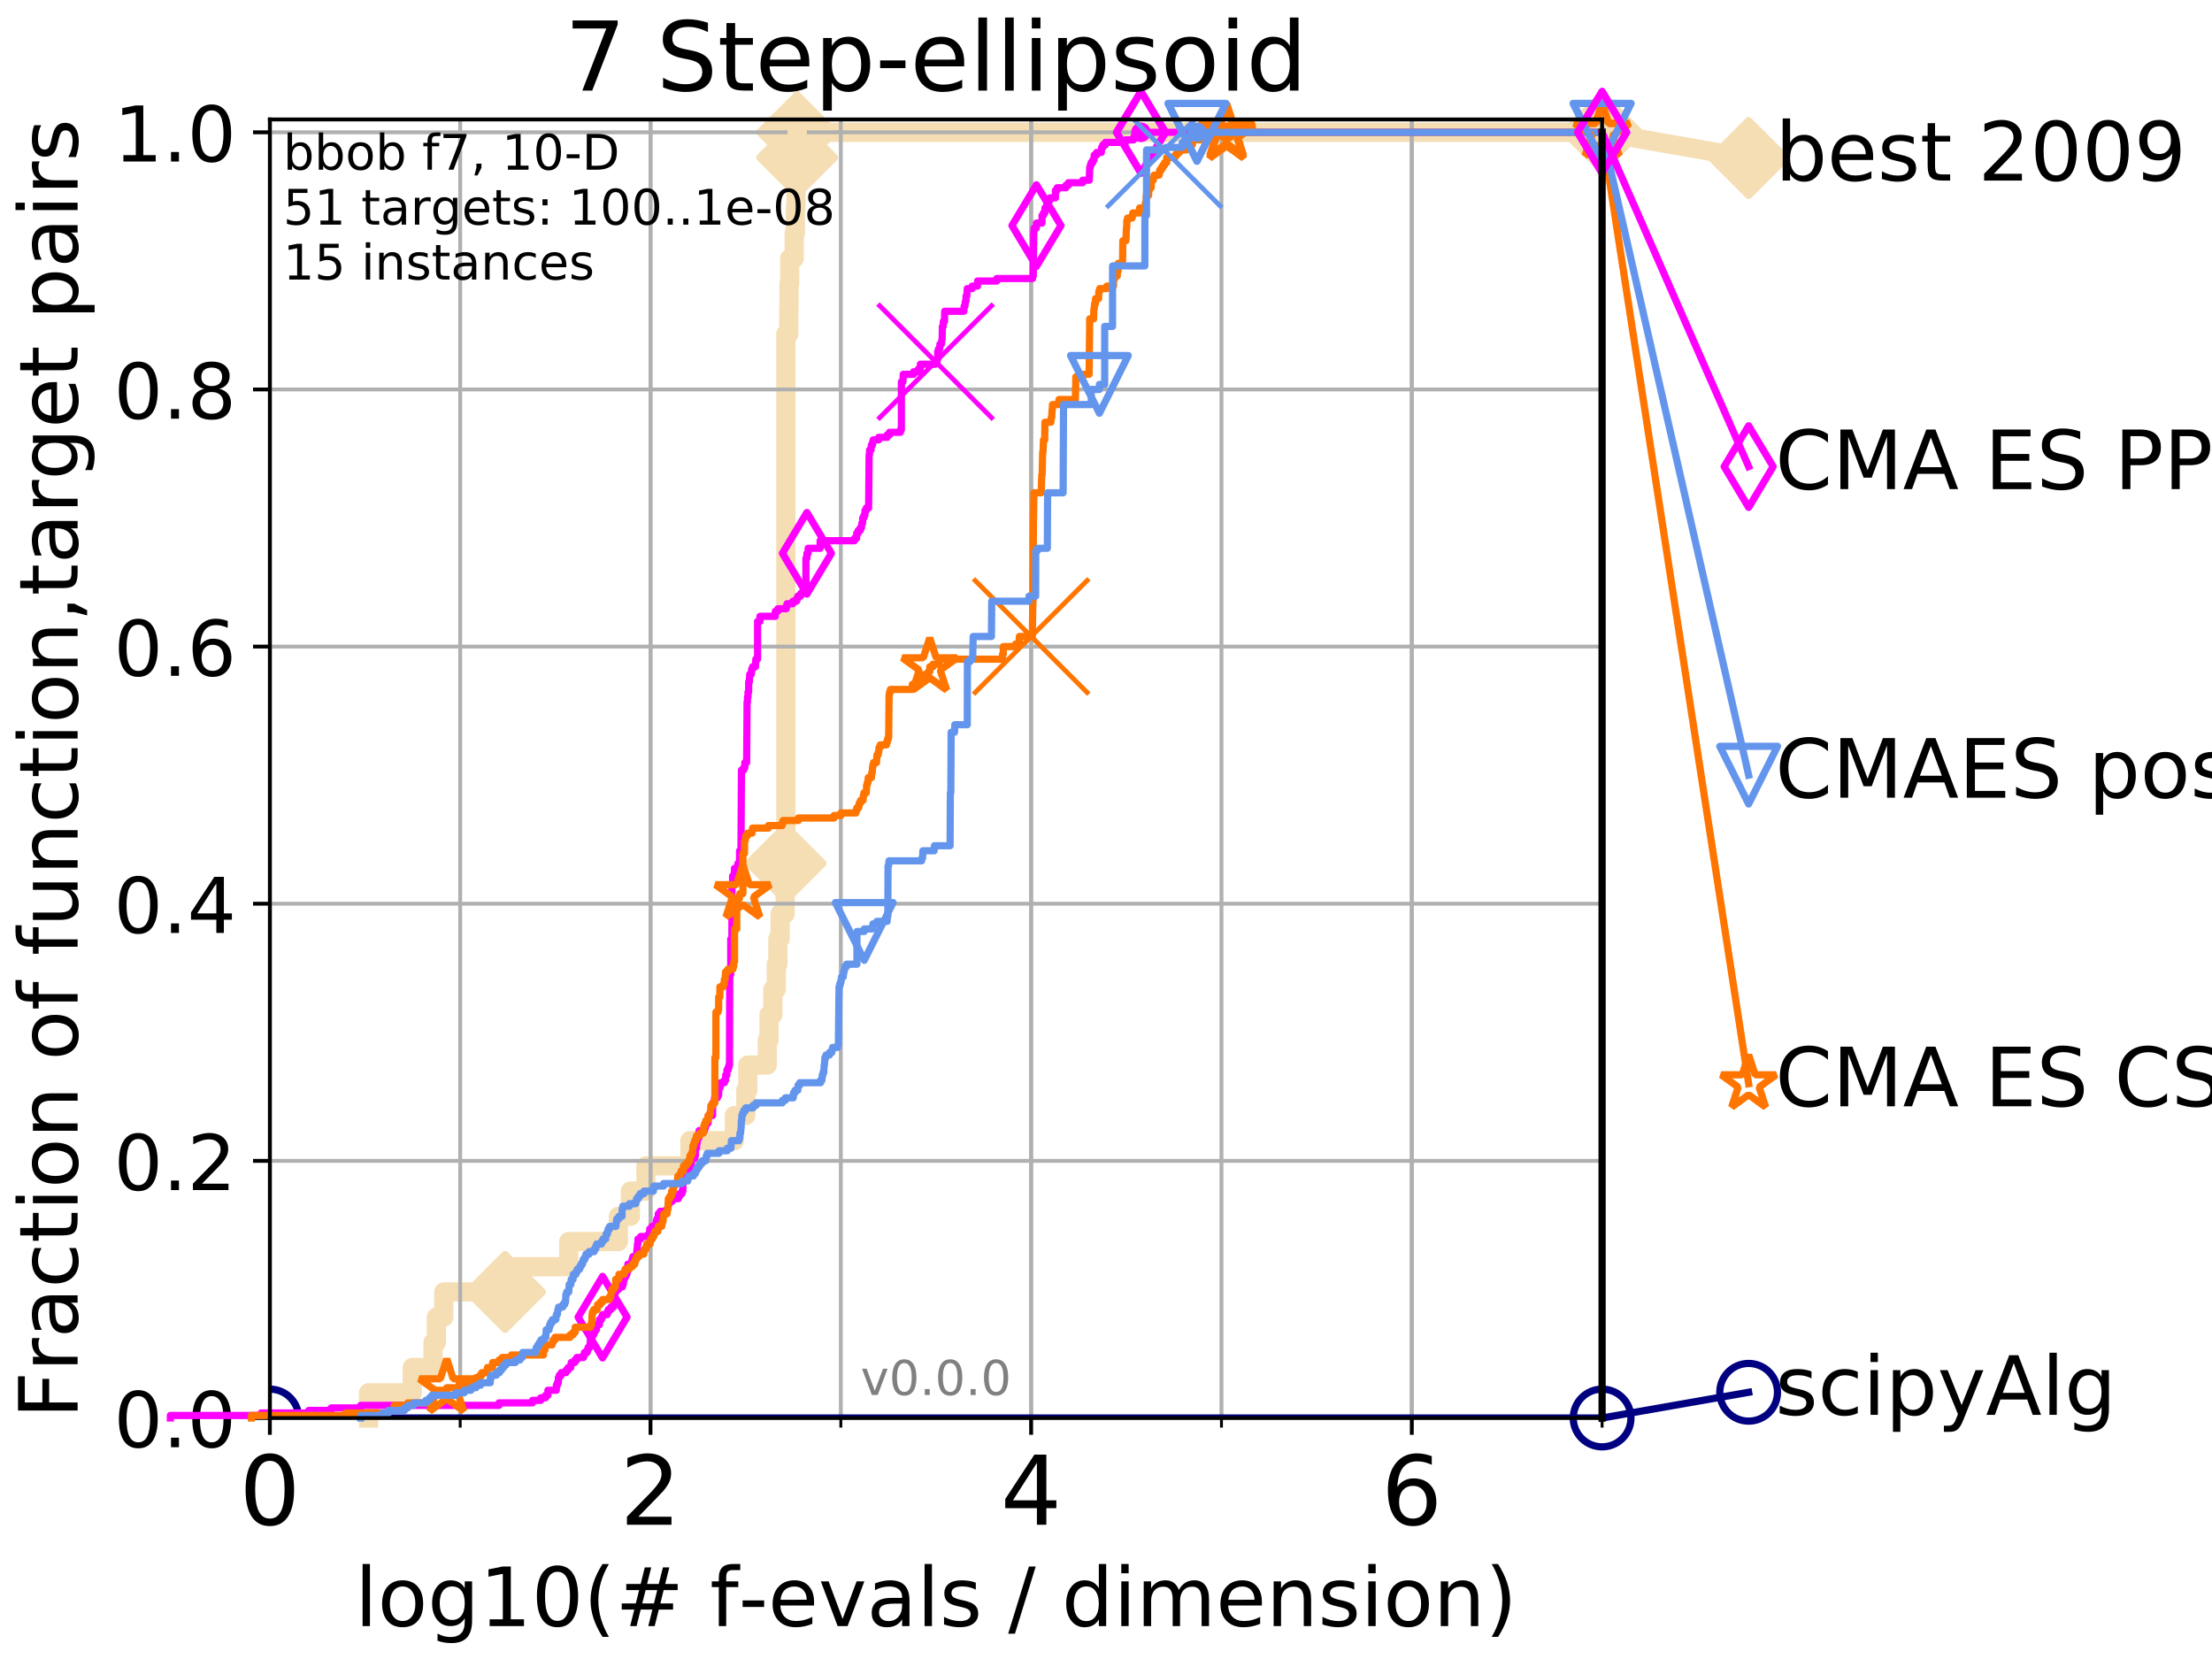 <?xml version="1.0" encoding="utf-8" standalone="no"?>
<!DOCTYPE svg PUBLIC "-//W3C//DTD SVG 1.1//EN"
  "http://www.w3.org/Graphics/SVG/1.1/DTD/svg11.dtd">
<!-- Created with matplotlib (http://matplotlib.org/) -->
<svg height="345pt" version="1.1" viewBox="0 0 460 345" width="460pt" xmlns="http://www.w3.org/2000/svg" xmlns:xlink="http://www.w3.org/1999/xlink">
 <defs>
  <style type="text/css">
*{stroke-linecap:butt;stroke-linejoin:round;}
  </style>
 </defs>
 <g id="figure_1">
  <g id="patch_1">
   <path d="M 0 345.6 
L 460.8 345.6 
L 460.8 0 
L 0 0 
z
" style="fill:#ffffff;"/>
  </g>
  <g id="axes_1">
   <g id="patch_2">
    <path d="M 56.12 294.88 
L 333.168 294.88 
L 333.168 24.84 
L 56.12 24.84 
z
" style="fill:#ffffff;"/>
   </g>
   <g id="line2d_1">
    <path d="M 76.642 294.88 
L 76.642 289.638 
L 85.732 289.638 
L 85.732 284.395 
L 90.052 284.395 
L 90.052 279.153 
L 90.753 279.153 
L 90.753 273.91 
L 92.287 273.91 
L 92.287 268.668 
L 105.02 268.668 
L 105.02 263.425 
L 118.279 263.425 
L 118.279 258.183 
L 128.597 258.183 
L 128.597 252.94 
L 131.094 252.94 
L 131.094 247.698 
L 134.322 247.698 
L 134.322 242.455 
L 143.473 242.455 
L 143.473 237.213 
L 152.715 237.213 
L 152.715 231.97 
L 155.102 231.97 
L 155.102 226.728 
L 155.515 226.728 
L 155.515 221.485 
L 159.559 221.485 
L 159.559 216.243 
L 159.923 216.243 
L 159.923 211 
L 160.72 211 
L 160.72 205.758 
L 161.432 205.758 
L 161.432 200.515 
L 161.763 200.515 
L 161.763 195.273 
L 162.232 195.273 
L 162.232 190.03 
L 163.278 190.03 
L 163.278 184.788 
L 163.362 184.788 
L 163.362 179.546 
L 163.419 179.546 
L 163.419 69.453 
L 164.033 69.453 
L 164.033 64.211 
L 164.081 64.211 
L 164.081 58.969 
L 164.228 58.969 
L 164.228 53.726 
L 165.169 53.726 
L 165.169 48.484 
L 165.4 48.484 
L 165.4 43.241 
L 165.527 43.241 
L 165.527 37.999 
L 165.61 37.999 
L 165.61 32.756 
L 165.765 32.756 
L 165.765 27.514 
L 333.168 27.514 
" style="fill:none;stroke:#f5deb3;stroke-linecap:square;stroke-width:4;"/>
   </g>
   <g id="line2d_2">
    <defs>
     <path d="M -0 7.778 
L 7.778 0 
L 0 -7.778 
L -7.778 -0 
z
" id="mdc7c28df64" style="stroke:#f5deb3;stroke-linejoin:miter;stroke-width:1.5;"/>
    </defs>
    <g>
     <use style="fill:#f5deb3;stroke:#f5deb3;stroke-linejoin:miter;stroke-width:1.5;" x="105.02" xlink:href="#mdc7c28df64" y="268.668"/>
     <use style="fill:#f5deb3;stroke:#f5deb3;stroke-linejoin:miter;stroke-width:1.5;" x="163.362" xlink:href="#mdc7c28df64" y="179.546"/>
     <use style="fill:#f5deb3;stroke:#f5deb3;stroke-linejoin:miter;stroke-width:1.5;" x="165.765" xlink:href="#mdc7c28df64" y="32.756"/>
     <use style="fill:#f5deb3;stroke:#f5deb3;stroke-linejoin:miter;stroke-width:1.5;" x="165.765" xlink:href="#mdc7c28df64" y="27.514"/>
     <use style="fill:#f5deb3;stroke:#f5deb3;stroke-linejoin:miter;stroke-width:1.5;" x="333.168" xlink:href="#mdc7c28df64" y="27.514"/>
    </g>
   </g>
   <g id="line2d_3">
    <path style="fill:none;stroke:#f5deb3;stroke-linecap:square;stroke-width:4;"/>
    <g/>
   </g>
   <g id="line2d_4">
    <path d="M 333.168 27.514 
L 363.643 32.861 
" style="fill:none;stroke:#f5deb3;stroke-linecap:square;stroke-width:4;"/>
    <g>
     <use style="fill:#f5deb3;stroke:#f5deb3;stroke-linejoin:miter;stroke-width:1.5;" x="333.168" xlink:href="#mdc7c28df64" y="27.514"/>
     <use style="fill:#f5deb3;stroke:#f5deb3;stroke-linejoin:miter;stroke-width:1.5;" x="363.643" xlink:href="#mdc7c28df64" y="32.861"/>
    </g>
   </g>
   <g id="matplotlib.axis_1">
    <g id="xtick_1">
     <g id="line2d_5">
      <path clip-path="url(#p5722e7a598)" d="M 56.12 294.88 
L 56.12 24.84 
" style="fill:none;stroke:#b0b0b0;stroke-linecap:square;stroke-width:0.8;"/>
     </g>
     <g id="line2d_6">
      <defs>
       <path d="M 0 0 
L 0 3.5 
" id="mb54b0b185b" style="stroke:#000000;stroke-width:0.8;"/>
      </defs>
      <g>
       <use style="stroke:#000000;stroke-width:0.8;" x="56.12" xlink:href="#mb54b0b185b" y="294.88"/>
      </g>
     </g>
     <g id="text_1">
      <!-- 0 -->
      <defs>
       <path d="M 31.781 66.406 
Q 24.172 66.406 20.328 58.906 
Q 16.5 51.422 16.5 36.375 
Q 16.5 21.391 20.328 13.891 
Q 24.172 6.391 31.781 6.391 
Q 39.453 6.391 43.281 13.891 
Q 47.125 21.391 47.125 36.375 
Q 47.125 51.422 43.281 58.906 
Q 39.453 66.406 31.781 66.406 
z
M 31.781 74.219 
Q 44.047 74.219 50.516 64.516 
Q 56.984 54.828 56.984 36.375 
Q 56.984 17.969 50.516 8.266 
Q 44.047 -1.422 31.781 -1.422 
Q 19.531 -1.422 13.062 8.266 
Q 6.594 17.969 6.594 36.375 
Q 6.594 54.828 13.062 64.516 
Q 19.531 74.219 31.781 74.219 
z
" id="DejaVuSans-30"/>
      </defs>
      <g transform="translate(49.758 317.077)scale(0.2 -0.2)">
       <use xlink:href="#DejaVuSans-30"/>
      </g>
     </g>
    </g>
    <g id="xtick_2">
     <g id="line2d_7">
      <path clip-path="url(#p5722e7a598)" d="M 135.277 294.88 
L 135.277 24.84 
" style="fill:none;stroke:#b0b0b0;stroke-linecap:square;stroke-width:0.8;"/>
     </g>
     <g id="line2d_8">
      <g>
       <use style="stroke:#000000;stroke-width:0.8;" x="135.277" xlink:href="#mb54b0b185b" y="294.88"/>
      </g>
     </g>
     <g id="text_2">
      <!-- 2 -->
      <defs>
       <path d="M 19.188 8.297 
L 53.609 8.297 
L 53.609 0 
L 7.328 0 
L 7.328 8.297 
Q 12.938 14.109 22.625 23.891 
Q 32.328 33.688 34.812 36.531 
Q 39.547 41.844 41.422 45.531 
Q 43.312 49.219 43.312 52.781 
Q 43.312 58.594 39.234 62.25 
Q 35.156 65.922 28.609 65.922 
Q 23.969 65.922 18.812 64.312 
Q 13.672 62.703 7.812 59.422 
L 7.812 69.391 
Q 13.766 71.781 18.938 73 
Q 24.125 74.219 28.422 74.219 
Q 39.75 74.219 46.484 68.547 
Q 53.219 62.891 53.219 53.422 
Q 53.219 48.922 51.531 44.891 
Q 49.859 40.875 45.406 35.406 
Q 44.188 33.984 37.641 27.219 
Q 31.109 20.453 19.188 8.297 
z
" id="DejaVuSans-32"/>
      </defs>
      <g transform="translate(128.914 317.077)scale(0.2 -0.2)">
       <use xlink:href="#DejaVuSans-32"/>
      </g>
     </g>
    </g>
    <g id="xtick_3">
     <g id="line2d_9">
      <path clip-path="url(#p5722e7a598)" d="M 214.433 294.88 
L 214.433 24.84 
" style="fill:none;stroke:#b0b0b0;stroke-linecap:square;stroke-width:0.8;"/>
     </g>
     <g id="line2d_10">
      <g>
       <use style="stroke:#000000;stroke-width:0.8;" x="214.433" xlink:href="#mb54b0b185b" y="294.88"/>
      </g>
     </g>
     <g id="text_3">
      <!-- 4 -->
      <defs>
       <path d="M 37.797 64.312 
L 12.891 25.391 
L 37.797 25.391 
z
M 35.203 72.906 
L 47.609 72.906 
L 47.609 25.391 
L 58.016 25.391 
L 58.016 17.188 
L 47.609 17.188 
L 47.609 0 
L 37.797 0 
L 37.797 17.188 
L 4.891 17.188 
L 4.891 26.703 
z
" id="DejaVuSans-34"/>
      </defs>
      <g transform="translate(208.071 317.077)scale(0.2 -0.2)">
       <use xlink:href="#DejaVuSans-34"/>
      </g>
     </g>
    </g>
    <g id="xtick_4">
     <g id="line2d_11">
      <path clip-path="url(#p5722e7a598)" d="M 293.59 294.88 
L 293.59 24.84 
" style="fill:none;stroke:#b0b0b0;stroke-linecap:square;stroke-width:0.8;"/>
     </g>
     <g id="line2d_12">
      <g>
       <use style="stroke:#000000;stroke-width:0.8;" x="293.59" xlink:href="#mb54b0b185b" y="294.88"/>
      </g>
     </g>
     <g id="text_4">
      <!-- 6 -->
      <defs>
       <path d="M 33.016 40.375 
Q 26.375 40.375 22.484 35.828 
Q 18.609 31.297 18.609 23.391 
Q 18.609 15.531 22.484 10.953 
Q 26.375 6.391 33.016 6.391 
Q 39.656 6.391 43.531 10.953 
Q 47.406 15.531 47.406 23.391 
Q 47.406 31.297 43.531 35.828 
Q 39.656 40.375 33.016 40.375 
z
M 52.594 71.297 
L 52.594 62.312 
Q 48.875 64.062 45.094 64.984 
Q 41.312 65.922 37.594 65.922 
Q 27.828 65.922 22.672 59.328 
Q 17.531 52.734 16.797 39.406 
Q 19.672 43.656 24.016 45.922 
Q 28.375 48.188 33.594 48.188 
Q 44.578 48.188 50.953 41.516 
Q 57.328 34.859 57.328 23.391 
Q 57.328 12.156 50.688 5.359 
Q 44.047 -1.422 33.016 -1.422 
Q 20.359 -1.422 13.672 8.266 
Q 6.984 17.969 6.984 36.375 
Q 6.984 53.656 15.188 63.938 
Q 23.391 74.219 37.203 74.219 
Q 40.922 74.219 44.703 73.484 
Q 48.484 72.75 52.594 71.297 
z
" id="DejaVuSans-36"/>
      </defs>
      <g transform="translate(287.227 317.077)scale(0.2 -0.2)">
       <use xlink:href="#DejaVuSans-36"/>
      </g>
     </g>
    </g>
    <g id="xtick_5">
     <g id="line2d_13">
      <path clip-path="url(#p5722e7a598)" d="M 56.12 294.88 
L 56.12 24.84 
" style="fill:none;stroke:#b0b0b0;stroke-linecap:square;stroke-width:0.8;"/>
     </g>
     <g id="line2d_14">
      <defs>
       <path d="M 0 0 
L 0 2 
" id="m1a3338fca8" style="stroke:#000000;stroke-width:0.6;"/>
      </defs>
      <g>
       <use style="stroke:#000000;stroke-width:0.6;" x="56.12" xlink:href="#m1a3338fca8" y="294.88"/>
      </g>
     </g>
    </g>
    <g id="xtick_6">
     <g id="line2d_15">
      <path clip-path="url(#p5722e7a598)" d="M 95.698 294.88 
L 95.698 24.84 
" style="fill:none;stroke:#b0b0b0;stroke-linecap:square;stroke-width:0.8;"/>
     </g>
     <g id="line2d_16">
      <g>
       <use style="stroke:#000000;stroke-width:0.6;" x="95.698" xlink:href="#m1a3338fca8" y="294.88"/>
      </g>
     </g>
    </g>
    <g id="xtick_7">
     <g id="line2d_17">
      <path clip-path="url(#p5722e7a598)" d="M 135.277 294.88 
L 135.277 24.84 
" style="fill:none;stroke:#b0b0b0;stroke-linecap:square;stroke-width:0.8;"/>
     </g>
     <g id="line2d_18">
      <g>
       <use style="stroke:#000000;stroke-width:0.6;" x="135.277" xlink:href="#m1a3338fca8" y="294.88"/>
      </g>
     </g>
    </g>
    <g id="xtick_8">
     <g id="line2d_19">
      <path clip-path="url(#p5722e7a598)" d="M 174.855 294.88 
L 174.855 24.84 
" style="fill:none;stroke:#b0b0b0;stroke-linecap:square;stroke-width:0.8;"/>
     </g>
     <g id="line2d_20">
      <g>
       <use style="stroke:#000000;stroke-width:0.6;" x="174.855" xlink:href="#m1a3338fca8" y="294.88"/>
      </g>
     </g>
    </g>
    <g id="xtick_9">
     <g id="line2d_21">
      <path clip-path="url(#p5722e7a598)" d="M 214.433 294.88 
L 214.433 24.84 
" style="fill:none;stroke:#b0b0b0;stroke-linecap:square;stroke-width:0.8;"/>
     </g>
     <g id="line2d_22">
      <g>
       <use style="stroke:#000000;stroke-width:0.6;" x="214.433" xlink:href="#m1a3338fca8" y="294.88"/>
      </g>
     </g>
    </g>
    <g id="xtick_10">
     <g id="line2d_23">
      <path clip-path="url(#p5722e7a598)" d="M 254.011 294.88 
L 254.011 24.84 
" style="fill:none;stroke:#b0b0b0;stroke-linecap:square;stroke-width:0.8;"/>
     </g>
     <g id="line2d_24">
      <g>
       <use style="stroke:#000000;stroke-width:0.6;" x="254.011" xlink:href="#m1a3338fca8" y="294.88"/>
      </g>
     </g>
    </g>
    <g id="xtick_11">
     <g id="line2d_25">
      <path clip-path="url(#p5722e7a598)" d="M 293.59 294.88 
L 293.59 24.84 
" style="fill:none;stroke:#b0b0b0;stroke-linecap:square;stroke-width:0.8;"/>
     </g>
     <g id="line2d_26">
      <g>
       <use style="stroke:#000000;stroke-width:0.6;" x="293.59" xlink:href="#m1a3338fca8" y="294.88"/>
      </g>
     </g>
    </g>
    <g id="xtick_12">
     <g id="line2d_27">
      <path clip-path="url(#p5722e7a598)" d="M 333.168 294.88 
L 333.168 24.84 
" style="fill:none;stroke:#b0b0b0;stroke-linecap:square;stroke-width:0.8;"/>
     </g>
     <g id="line2d_28">
      <g>
       <use style="stroke:#000000;stroke-width:0.6;" x="333.168" xlink:href="#m1a3338fca8" y="294.88"/>
      </g>
     </g>
    </g>
    <g id="text_5">
     <!-- log10(# f-evals / dimension) -->
     <defs>
      <path d="M 9.422 75.984 
L 18.406 75.984 
L 18.406 0 
L 9.422 0 
z
" id="DejaVuSans-6c"/>
      <path d="M 30.609 48.391 
Q 23.391 48.391 19.188 42.75 
Q 14.984 37.109 14.984 27.297 
Q 14.984 17.484 19.156 11.844 
Q 23.344 6.203 30.609 6.203 
Q 37.797 6.203 41.984 11.859 
Q 46.188 17.531 46.188 27.297 
Q 46.188 37.016 41.984 42.703 
Q 37.797 48.391 30.609 48.391 
z
M 30.609 56 
Q 42.328 56 49.016 48.375 
Q 55.719 40.766 55.719 27.297 
Q 55.719 13.875 49.016 6.219 
Q 42.328 -1.422 30.609 -1.422 
Q 18.844 -1.422 12.172 6.219 
Q 5.516 13.875 5.516 27.297 
Q 5.516 40.766 12.172 48.375 
Q 18.844 56 30.609 56 
z
" id="DejaVuSans-6f"/>
      <path d="M 45.406 27.984 
Q 45.406 37.75 41.375 43.109 
Q 37.359 48.484 30.078 48.484 
Q 22.859 48.484 18.828 43.109 
Q 14.797 37.75 14.797 27.984 
Q 14.797 18.266 18.828 12.891 
Q 22.859 7.516 30.078 7.516 
Q 37.359 7.516 41.375 12.891 
Q 45.406 18.266 45.406 27.984 
z
M 54.391 6.781 
Q 54.391 -7.172 48.188 -13.984 
Q 42 -20.797 29.203 -20.797 
Q 24.469 -20.797 20.266 -20.094 
Q 16.062 -19.391 12.109 -17.922 
L 12.109 -9.188 
Q 16.062 -11.328 19.922 -12.344 
Q 23.781 -13.375 27.781 -13.375 
Q 36.625 -13.375 41.016 -8.766 
Q 45.406 -4.156 45.406 5.172 
L 45.406 9.625 
Q 42.625 4.781 38.281 2.391 
Q 33.938 0 27.875 0 
Q 17.828 0 11.672 7.656 
Q 5.516 15.328 5.516 27.984 
Q 5.516 40.672 11.672 48.328 
Q 17.828 56 27.875 56 
Q 33.938 56 38.281 53.609 
Q 42.625 51.219 45.406 46.391 
L 45.406 54.688 
L 54.391 54.688 
z
" id="DejaVuSans-67"/>
      <path d="M 12.406 8.297 
L 28.516 8.297 
L 28.516 63.922 
L 10.984 60.406 
L 10.984 69.391 
L 28.422 72.906 
L 38.281 72.906 
L 38.281 8.297 
L 54.391 8.297 
L 54.391 0 
L 12.406 0 
z
" id="DejaVuSans-31"/>
      <path d="M 31 75.875 
Q 24.469 64.656 21.281 53.656 
Q 18.109 42.672 18.109 31.391 
Q 18.109 20.125 21.312 9.062 
Q 24.516 -2 31 -13.188 
L 23.188 -13.188 
Q 15.875 -1.703 12.234 9.375 
Q 8.594 20.453 8.594 31.391 
Q 8.594 42.281 12.203 53.312 
Q 15.828 64.359 23.188 75.875 
z
" id="DejaVuSans-28"/>
      <path d="M 51.125 44 
L 36.922 44 
L 32.812 27.688 
L 47.125 27.688 
z
M 43.797 71.781 
L 38.719 51.516 
L 52.984 51.516 
L 58.109 71.781 
L 65.922 71.781 
L 60.891 51.516 
L 76.125 51.516 
L 76.125 44 
L 58.984 44 
L 54.984 27.688 
L 70.516 27.688 
L 70.516 20.219 
L 53.078 20.219 
L 48 0 
L 40.188 0 
L 45.219 20.219 
L 30.906 20.219 
L 25.875 0 
L 18.016 0 
L 23.094 20.219 
L 7.719 20.219 
L 7.719 27.688 
L 24.906 27.688 
L 29 44 
L 13.281 44 
L 13.281 51.516 
L 30.906 51.516 
L 35.891 71.781 
z
" id="DejaVuSans-23"/>
      <path id="DejaVuSans-20"/>
      <path d="M 37.109 75.984 
L 37.109 68.5 
L 28.516 68.5 
Q 23.688 68.5 21.797 66.547 
Q 19.922 64.594 19.922 59.516 
L 19.922 54.688 
L 34.719 54.688 
L 34.719 47.703 
L 19.922 47.703 
L 19.922 0 
L 10.891 0 
L 10.891 47.703 
L 2.297 47.703 
L 2.297 54.688 
L 10.891 54.688 
L 10.891 58.5 
Q 10.891 67.625 15.141 71.797 
Q 19.391 75.984 28.609 75.984 
z
" id="DejaVuSans-66"/>
      <path d="M 4.891 31.391 
L 31.203 31.391 
L 31.203 23.391 
L 4.891 23.391 
z
" id="DejaVuSans-2d"/>
      <path d="M 56.203 29.594 
L 56.203 25.203 
L 14.891 25.203 
Q 15.484 15.922 20.484 11.062 
Q 25.484 6.203 34.422 6.203 
Q 39.594 6.203 44.453 7.469 
Q 49.312 8.734 54.109 11.281 
L 54.109 2.781 
Q 49.266 0.734 44.188 -0.344 
Q 39.109 -1.422 33.891 -1.422 
Q 20.797 -1.422 13.156 6.188 
Q 5.516 13.812 5.516 26.812 
Q 5.516 40.234 12.766 48.109 
Q 20.016 56 32.328 56 
Q 43.359 56 49.781 48.891 
Q 56.203 41.797 56.203 29.594 
z
M 47.219 32.234 
Q 47.125 39.594 43.094 43.984 
Q 39.062 48.391 32.422 48.391 
Q 24.906 48.391 20.391 44.141 
Q 15.875 39.891 15.188 32.172 
z
" id="DejaVuSans-65"/>
      <path d="M 2.984 54.688 
L 12.5 54.688 
L 29.594 8.797 
L 46.688 54.688 
L 56.203 54.688 
L 35.688 0 
L 23.484 0 
z
" id="DejaVuSans-76"/>
      <path d="M 34.281 27.484 
Q 23.391 27.484 19.188 25 
Q 14.984 22.516 14.984 16.5 
Q 14.984 11.719 18.141 8.906 
Q 21.297 6.109 26.703 6.109 
Q 34.188 6.109 38.703 11.406 
Q 43.219 16.703 43.219 25.484 
L 43.219 27.484 
z
M 52.203 31.203 
L 52.203 0 
L 43.219 0 
L 43.219 8.297 
Q 40.141 3.328 35.547 0.953 
Q 30.953 -1.422 24.312 -1.422 
Q 15.922 -1.422 10.953 3.297 
Q 6 8.016 6 15.922 
Q 6 25.141 12.172 29.828 
Q 18.359 34.516 30.609 34.516 
L 43.219 34.516 
L 43.219 35.406 
Q 43.219 41.609 39.141 45 
Q 35.062 48.391 27.688 48.391 
Q 23 48.391 18.547 47.266 
Q 14.109 46.141 10.016 43.891 
L 10.016 52.203 
Q 14.938 54.109 19.578 55.047 
Q 24.219 56 28.609 56 
Q 40.484 56 46.344 49.844 
Q 52.203 43.703 52.203 31.203 
z
" id="DejaVuSans-61"/>
      <path d="M 44.281 53.078 
L 44.281 44.578 
Q 40.484 46.531 36.375 47.5 
Q 32.281 48.484 27.875 48.484 
Q 21.188 48.484 17.844 46.438 
Q 14.5 44.391 14.5 40.281 
Q 14.5 37.156 16.891 35.375 
Q 19.281 33.594 26.516 31.984 
L 29.594 31.297 
Q 39.156 29.25 43.188 25.516 
Q 47.219 21.781 47.219 15.094 
Q 47.219 7.469 41.188 3.016 
Q 35.156 -1.422 24.609 -1.422 
Q 20.219 -1.422 15.453 -0.562 
Q 10.688 0.297 5.422 2 
L 5.422 11.281 
Q 10.406 8.688 15.234 7.391 
Q 20.062 6.109 24.812 6.109 
Q 31.156 6.109 34.562 8.281 
Q 37.984 10.453 37.984 14.406 
Q 37.984 18.062 35.516 20.016 
Q 33.062 21.969 24.703 23.781 
L 21.578 24.516 
Q 13.234 26.266 9.516 29.906 
Q 5.812 33.547 5.812 39.891 
Q 5.812 47.609 11.281 51.797 
Q 16.75 56 26.812 56 
Q 31.781 56 36.172 55.266 
Q 40.578 54.547 44.281 53.078 
z
" id="DejaVuSans-73"/>
      <path d="M 25.391 72.906 
L 33.688 72.906 
L 8.297 -9.281 
L 0 -9.281 
z
" id="DejaVuSans-2f"/>
      <path d="M 45.406 46.391 
L 45.406 75.984 
L 54.391 75.984 
L 54.391 0 
L 45.406 0 
L 45.406 8.203 
Q 42.578 3.328 38.25 0.953 
Q 33.938 -1.422 27.875 -1.422 
Q 17.969 -1.422 11.734 6.484 
Q 5.516 14.406 5.516 27.297 
Q 5.516 40.188 11.734 48.094 
Q 17.969 56 27.875 56 
Q 33.938 56 38.25 53.625 
Q 42.578 51.266 45.406 46.391 
z
M 14.797 27.297 
Q 14.797 17.391 18.875 11.75 
Q 22.953 6.109 30.078 6.109 
Q 37.203 6.109 41.297 11.75 
Q 45.406 17.391 45.406 27.297 
Q 45.406 37.203 41.297 42.844 
Q 37.203 48.484 30.078 48.484 
Q 22.953 48.484 18.875 42.844 
Q 14.797 37.203 14.797 27.297 
z
" id="DejaVuSans-64"/>
      <path d="M 9.422 54.688 
L 18.406 54.688 
L 18.406 0 
L 9.422 0 
z
M 9.422 75.984 
L 18.406 75.984 
L 18.406 64.594 
L 9.422 64.594 
z
" id="DejaVuSans-69"/>
      <path d="M 52 44.188 
Q 55.375 50.25 60.062 53.125 
Q 64.75 56 71.094 56 
Q 79.641 56 84.281 50.016 
Q 88.922 44.047 88.922 33.016 
L 88.922 0 
L 79.891 0 
L 79.891 32.719 
Q 79.891 40.578 77.094 44.375 
Q 74.312 48.188 68.609 48.188 
Q 61.625 48.188 57.562 43.547 
Q 53.516 38.922 53.516 30.906 
L 53.516 0 
L 44.484 0 
L 44.484 32.719 
Q 44.484 40.625 41.703 44.406 
Q 38.922 48.188 33.109 48.188 
Q 26.219 48.188 22.156 43.531 
Q 18.109 38.875 18.109 30.906 
L 18.109 0 
L 9.078 0 
L 9.078 54.688 
L 18.109 54.688 
L 18.109 46.188 
Q 21.188 51.219 25.484 53.609 
Q 29.781 56 35.688 56 
Q 41.656 56 45.828 52.969 
Q 50 49.953 52 44.188 
z
" id="DejaVuSans-6d"/>
      <path d="M 54.891 33.016 
L 54.891 0 
L 45.906 0 
L 45.906 32.719 
Q 45.906 40.484 42.875 44.328 
Q 39.844 48.188 33.797 48.188 
Q 26.516 48.188 22.312 43.547 
Q 18.109 38.922 18.109 30.906 
L 18.109 0 
L 9.078 0 
L 9.078 54.688 
L 18.109 54.688 
L 18.109 46.188 
Q 21.344 51.125 25.703 53.562 
Q 30.078 56 35.797 56 
Q 45.219 56 50.047 50.172 
Q 54.891 44.344 54.891 33.016 
z
" id="DejaVuSans-6e"/>
      <path d="M 8.016 75.875 
L 15.828 75.875 
Q 23.141 64.359 26.781 53.312 
Q 30.422 42.281 30.422 31.391 
Q 30.422 20.453 26.781 9.375 
Q 23.141 -1.703 15.828 -13.188 
L 8.016 -13.188 
Q 14.5 -2 17.703 9.062 
Q 20.906 20.125 20.906 31.391 
Q 20.906 42.672 17.703 53.656 
Q 14.5 64.656 8.016 75.875 
z
" id="DejaVuSans-29"/>
     </defs>
     <g transform="translate(73.803 338.154)scale(0.17 -0.17)">
      <use xlink:href="#DejaVuSans-6c"/>
      <use x="27.783" xlink:href="#DejaVuSans-6f"/>
      <use x="88.965" xlink:href="#DejaVuSans-67"/>
      <use x="152.441" xlink:href="#DejaVuSans-31"/>
      <use x="216.064" xlink:href="#DejaVuSans-30"/>
      <use x="279.688" xlink:href="#DejaVuSans-28"/>
      <use x="318.701" xlink:href="#DejaVuSans-23"/>
      <use x="402.49" xlink:href="#DejaVuSans-20"/>
      <use x="434.277" xlink:href="#DejaVuSans-66"/>
      <use x="469.404" xlink:href="#DejaVuSans-2d"/>
      <use x="505.488" xlink:href="#DejaVuSans-65"/>
      <use x="567.012" xlink:href="#DejaVuSans-76"/>
      <use x="626.191" xlink:href="#DejaVuSans-61"/>
      <use x="687.471" xlink:href="#DejaVuSans-6c"/>
      <use x="715.254" xlink:href="#DejaVuSans-73"/>
      <use x="767.354" xlink:href="#DejaVuSans-20"/>
      <use x="799.141" xlink:href="#DejaVuSans-2f"/>
      <use x="832.832" xlink:href="#DejaVuSans-20"/>
      <use x="864.619" xlink:href="#DejaVuSans-64"/>
      <use x="928.096" xlink:href="#DejaVuSans-69"/>
      <use x="955.879" xlink:href="#DejaVuSans-6d"/>
      <use x="1053.291" xlink:href="#DejaVuSans-65"/>
      <use x="1114.814" xlink:href="#DejaVuSans-6e"/>
      <use x="1178.193" xlink:href="#DejaVuSans-73"/>
      <use x="1230.293" xlink:href="#DejaVuSans-69"/>
      <use x="1258.076" xlink:href="#DejaVuSans-6f"/>
      <use x="1319.258" xlink:href="#DejaVuSans-6e"/>
      <use x="1382.637" xlink:href="#DejaVuSans-29"/>
     </g>
    </g>
   </g>
   <g id="matplotlib.axis_2">
    <g id="ytick_1">
     <g id="line2d_29">
      <path clip-path="url(#p5722e7a598)" d="M 56.12 294.88 
L 333.168 294.88 
" style="fill:none;stroke:#b0b0b0;stroke-linecap:square;stroke-width:0.8;"/>
     </g>
     <g id="line2d_30">
      <defs>
       <path d="M 0 0 
L -3.5 0 
" id="m0785cd8bb9" style="stroke:#000000;stroke-width:0.8;"/>
      </defs>
      <g>
       <use style="stroke:#000000;stroke-width:0.8;" x="56.12" xlink:href="#m0785cd8bb9" y="294.88"/>
      </g>
     </g>
     <g id="text_6">
      <!-- 0.0 -->
      <defs>
       <path d="M 10.688 12.406 
L 21 12.406 
L 21 0 
L 10.688 0 
z
" id="DejaVuSans-2e"/>
      </defs>
      <g transform="translate(23.675 300.959)scale(0.16 -0.16)">
       <use xlink:href="#DejaVuSans-30"/>
       <use x="63.623" xlink:href="#DejaVuSans-2e"/>
       <use x="95.41" xlink:href="#DejaVuSans-30"/>
      </g>
     </g>
    </g>
    <g id="ytick_2">
     <g id="line2d_31">
      <path clip-path="url(#p5722e7a598)" d="M 56.12 241.407 
L 333.168 241.407 
" style="fill:none;stroke:#b0b0b0;stroke-linecap:square;stroke-width:0.8;"/>
     </g>
     <g id="line2d_32">
      <g>
       <use style="stroke:#000000;stroke-width:0.8;" x="56.12" xlink:href="#m0785cd8bb9" y="241.407"/>
      </g>
     </g>
     <g id="text_7">
      <!-- 0.2 -->
      <g transform="translate(23.675 247.485)scale(0.16 -0.16)">
       <use xlink:href="#DejaVuSans-30"/>
       <use x="63.623" xlink:href="#DejaVuSans-2e"/>
       <use x="95.41" xlink:href="#DejaVuSans-32"/>
      </g>
     </g>
    </g>
    <g id="ytick_3">
     <g id="line2d_33">
      <path clip-path="url(#p5722e7a598)" d="M 56.12 187.933 
L 333.168 187.933 
" style="fill:none;stroke:#b0b0b0;stroke-linecap:square;stroke-width:0.8;"/>
     </g>
     <g id="line2d_34">
      <g>
       <use style="stroke:#000000;stroke-width:0.8;" x="56.12" xlink:href="#m0785cd8bb9" y="187.933"/>
      </g>
     </g>
     <g id="text_8">
      <!-- 0.4 -->
      <g transform="translate(23.675 194.012)scale(0.16 -0.16)">
       <use xlink:href="#DejaVuSans-30"/>
       <use x="63.623" xlink:href="#DejaVuSans-2e"/>
       <use x="95.41" xlink:href="#DejaVuSans-34"/>
      </g>
     </g>
    </g>
    <g id="ytick_4">
     <g id="line2d_35">
      <path clip-path="url(#p5722e7a598)" d="M 56.12 134.46 
L 333.168 134.46 
" style="fill:none;stroke:#b0b0b0;stroke-linecap:square;stroke-width:0.8;"/>
     </g>
     <g id="line2d_36">
      <g>
       <use style="stroke:#000000;stroke-width:0.8;" x="56.12" xlink:href="#m0785cd8bb9" y="134.46"/>
      </g>
     </g>
     <g id="text_9">
      <!-- 0.6 -->
      <g transform="translate(23.675 140.539)scale(0.16 -0.16)">
       <use xlink:href="#DejaVuSans-30"/>
       <use x="63.623" xlink:href="#DejaVuSans-2e"/>
       <use x="95.41" xlink:href="#DejaVuSans-36"/>
      </g>
     </g>
    </g>
    <g id="ytick_5">
     <g id="line2d_37">
      <path clip-path="url(#p5722e7a598)" d="M 56.12 80.987 
L 333.168 80.987 
" style="fill:none;stroke:#b0b0b0;stroke-linecap:square;stroke-width:0.8;"/>
     </g>
     <g id="line2d_38">
      <g>
       <use style="stroke:#000000;stroke-width:0.8;" x="56.12" xlink:href="#m0785cd8bb9" y="80.987"/>
      </g>
     </g>
     <g id="text_10">
      <!-- 0.8 -->
      <defs>
       <path d="M 31.781 34.625 
Q 24.75 34.625 20.719 30.859 
Q 16.703 27.094 16.703 20.516 
Q 16.703 13.922 20.719 10.156 
Q 24.75 6.391 31.781 6.391 
Q 38.812 6.391 42.859 10.172 
Q 46.922 13.969 46.922 20.516 
Q 46.922 27.094 42.891 30.859 
Q 38.875 34.625 31.781 34.625 
z
M 21.922 38.812 
Q 15.578 40.375 12.031 44.719 
Q 8.5 49.078 8.5 55.328 
Q 8.5 64.062 14.719 69.141 
Q 20.953 74.219 31.781 74.219 
Q 42.672 74.219 48.875 69.141 
Q 55.078 64.062 55.078 55.328 
Q 55.078 49.078 51.531 44.719 
Q 48 40.375 41.703 38.812 
Q 48.828 37.156 52.797 32.312 
Q 56.781 27.484 56.781 20.516 
Q 56.781 9.906 50.312 4.234 
Q 43.844 -1.422 31.781 -1.422 
Q 19.734 -1.422 13.25 4.234 
Q 6.781 9.906 6.781 20.516 
Q 6.781 27.484 10.781 32.312 
Q 14.797 37.156 21.922 38.812 
z
M 18.312 54.391 
Q 18.312 48.734 21.844 45.562 
Q 25.391 42.391 31.781 42.391 
Q 38.141 42.391 41.719 45.562 
Q 45.312 48.734 45.312 54.391 
Q 45.312 60.062 41.719 63.234 
Q 38.141 66.406 31.781 66.406 
Q 25.391 66.406 21.844 63.234 
Q 18.312 60.062 18.312 54.391 
z
" id="DejaVuSans-38"/>
      </defs>
      <g transform="translate(23.675 87.066)scale(0.16 -0.16)">
       <use xlink:href="#DejaVuSans-30"/>
       <use x="63.623" xlink:href="#DejaVuSans-2e"/>
       <use x="95.41" xlink:href="#DejaVuSans-38"/>
      </g>
     </g>
    </g>
    <g id="ytick_6">
     <g id="line2d_39">
      <path clip-path="url(#p5722e7a598)" d="M 56.12 27.514 
L 333.168 27.514 
" style="fill:none;stroke:#b0b0b0;stroke-linecap:square;stroke-width:0.8;"/>
     </g>
     <g id="line2d_40">
      <g>
       <use style="stroke:#000000;stroke-width:0.8;" x="56.12" xlink:href="#m0785cd8bb9" y="27.514"/>
      </g>
     </g>
     <g id="text_11">
      <!-- 1.0 -->
      <g transform="translate(23.675 33.592)scale(0.16 -0.16)">
       <use xlink:href="#DejaVuSans-31"/>
       <use x="63.623" xlink:href="#DejaVuSans-2e"/>
       <use x="95.41" xlink:href="#DejaVuSans-30"/>
      </g>
     </g>
    </g>
    <g id="text_12">
     <!-- Fraction of function,target pairs -->
     <defs>
      <path d="M 9.812 72.906 
L 51.703 72.906 
L 51.703 64.594 
L 19.672 64.594 
L 19.672 43.109 
L 48.578 43.109 
L 48.578 34.812 
L 19.672 34.812 
L 19.672 0 
L 9.812 0 
z
" id="DejaVuSans-46"/>
      <path d="M 41.109 46.297 
Q 39.594 47.172 37.812 47.578 
Q 36.031 48 33.891 48 
Q 26.266 48 22.188 43.047 
Q 18.109 38.094 18.109 28.812 
L 18.109 0 
L 9.078 0 
L 9.078 54.688 
L 18.109 54.688 
L 18.109 46.188 
Q 20.953 51.172 25.484 53.578 
Q 30.031 56 36.531 56 
Q 37.453 56 38.578 55.875 
Q 39.703 55.766 41.062 55.516 
z
" id="DejaVuSans-72"/>
      <path d="M 48.781 52.594 
L 48.781 44.188 
Q 44.969 46.297 41.141 47.344 
Q 37.312 48.391 33.406 48.391 
Q 24.656 48.391 19.812 42.844 
Q 14.984 37.312 14.984 27.297 
Q 14.984 17.281 19.812 11.734 
Q 24.656 6.203 33.406 6.203 
Q 37.312 6.203 41.141 7.25 
Q 44.969 8.297 48.781 10.406 
L 48.781 2.094 
Q 45.016 0.344 40.984 -0.531 
Q 36.969 -1.422 32.422 -1.422 
Q 20.062 -1.422 12.781 6.344 
Q 5.516 14.109 5.516 27.297 
Q 5.516 40.672 12.859 48.328 
Q 20.219 56 33.016 56 
Q 37.156 56 41.109 55.141 
Q 45.062 54.297 48.781 52.594 
z
" id="DejaVuSans-63"/>
      <path d="M 18.312 70.219 
L 18.312 54.688 
L 36.812 54.688 
L 36.812 47.703 
L 18.312 47.703 
L 18.312 18.016 
Q 18.312 11.328 20.141 9.422 
Q 21.969 7.516 27.594 7.516 
L 36.812 7.516 
L 36.812 0 
L 27.594 0 
Q 17.188 0 13.234 3.875 
Q 9.281 7.766 9.281 18.016 
L 9.281 47.703 
L 2.688 47.703 
L 2.688 54.688 
L 9.281 54.688 
L 9.281 70.219 
z
" id="DejaVuSans-74"/>
      <path d="M 8.5 21.578 
L 8.5 54.688 
L 17.484 54.688 
L 17.484 21.922 
Q 17.484 14.156 20.5 10.266 
Q 23.531 6.391 29.594 6.391 
Q 36.859 6.391 41.078 11.031 
Q 45.312 15.672 45.312 23.688 
L 45.312 54.688 
L 54.297 54.688 
L 54.297 0 
L 45.312 0 
L 45.312 8.406 
Q 42.047 3.422 37.719 1 
Q 33.406 -1.422 27.688 -1.422 
Q 18.266 -1.422 13.375 4.438 
Q 8.5 10.297 8.5 21.578 
z
M 31.109 56 
z
" id="DejaVuSans-75"/>
      <path d="M 11.719 12.406 
L 22.016 12.406 
L 22.016 4 
L 14.016 -11.625 
L 7.719 -11.625 
L 11.719 4 
z
" id="DejaVuSans-2c"/>
      <path d="M 18.109 8.203 
L 18.109 -20.797 
L 9.078 -20.797 
L 9.078 54.688 
L 18.109 54.688 
L 18.109 46.391 
Q 20.953 51.266 25.266 53.625 
Q 29.594 56 35.594 56 
Q 45.562 56 51.781 48.094 
Q 58.016 40.188 58.016 27.297 
Q 58.016 14.406 51.781 6.484 
Q 45.562 -1.422 35.594 -1.422 
Q 29.594 -1.422 25.266 0.953 
Q 20.953 3.328 18.109 8.203 
z
M 48.688 27.297 
Q 48.688 37.203 44.609 42.844 
Q 40.531 48.484 33.406 48.484 
Q 26.266 48.484 22.188 42.844 
Q 18.109 37.203 18.109 27.297 
Q 18.109 17.391 22.188 11.75 
Q 26.266 6.109 33.406 6.109 
Q 40.531 6.109 44.609 11.75 
Q 48.688 17.391 48.688 27.297 
z
" id="DejaVuSans-70"/>
     </defs>
     <g transform="translate(16.14 294.999)rotate(-90)scale(0.17 -0.17)">
      <use xlink:href="#DejaVuSans-46"/>
      <use x="57.41" xlink:href="#DejaVuSans-72"/>
      <use x="98.523" xlink:href="#DejaVuSans-61"/>
      <use x="159.803" xlink:href="#DejaVuSans-63"/>
      <use x="214.783" xlink:href="#DejaVuSans-74"/>
      <use x="253.992" xlink:href="#DejaVuSans-69"/>
      <use x="281.775" xlink:href="#DejaVuSans-6f"/>
      <use x="342.957" xlink:href="#DejaVuSans-6e"/>
      <use x="406.336" xlink:href="#DejaVuSans-20"/>
      <use x="438.123" xlink:href="#DejaVuSans-6f"/>
      <use x="499.305" xlink:href="#DejaVuSans-66"/>
      <use x="534.51" xlink:href="#DejaVuSans-20"/>
      <use x="566.297" xlink:href="#DejaVuSans-66"/>
      <use x="601.502" xlink:href="#DejaVuSans-75"/>
      <use x="664.881" xlink:href="#DejaVuSans-6e"/>
      <use x="728.26" xlink:href="#DejaVuSans-63"/>
      <use x="783.24" xlink:href="#DejaVuSans-74"/>
      <use x="822.449" xlink:href="#DejaVuSans-69"/>
      <use x="850.232" xlink:href="#DejaVuSans-6f"/>
      <use x="911.414" xlink:href="#DejaVuSans-6e"/>
      <use x="974.793" xlink:href="#DejaVuSans-2c"/>
      <use x="1006.58" xlink:href="#DejaVuSans-74"/>
      <use x="1045.789" xlink:href="#DejaVuSans-61"/>
      <use x="1107.068" xlink:href="#DejaVuSans-72"/>
      <use x="1148.166" xlink:href="#DejaVuSans-67"/>
      <use x="1211.643" xlink:href="#DejaVuSans-65"/>
      <use x="1273.166" xlink:href="#DejaVuSans-74"/>
      <use x="1312.375" xlink:href="#DejaVuSans-20"/>
      <use x="1344.162" xlink:href="#DejaVuSans-70"/>
      <use x="1407.639" xlink:href="#DejaVuSans-61"/>
      <use x="1468.918" xlink:href="#DejaVuSans-69"/>
      <use x="1496.701" xlink:href="#DejaVuSans-72"/>
      <use x="1537.814" xlink:href="#DejaVuSans-73"/>
     </g>
    </g>
   </g>
   <g id="line2d_41">
    <defs>
     <path d="M 0 1.5 
C 0.398 1.5 0.779 1.342 1.061 1.061 
C 1.342 0.779 1.5 0.398 1.5 0 
C 1.5 -0.398 1.342 -0.779 1.061 -1.061 
C 0.779 -1.342 0.398 -1.5 0 -1.5 
C -0.398 -1.5 -0.779 -1.342 -1.061 -1.061 
C -1.342 -0.779 -1.5 -0.398 -1.5 0 
C -1.5 0.398 -1.342 0.779 -1.061 1.061 
C -0.779 1.342 -0.398 1.5 0 1.5 
z
" id="m12c16de580" style="stroke:#f5deb3;"/>
    </defs>
    <g>
     <use style="fill:#f5deb3;stroke:#f5deb3;" x="165.765" xlink:href="#m12c16de580" y="27.514"/>
     <use style="fill:#f5deb3;stroke:#f5deb3;" x="165.765" xlink:href="#m12c16de580" y="27.514"/>
    </g>
   </g>
   <g id="line2d_42">
    <path clip-path="url(#p5722e7a598)" d="M 56.12 294.88 
L 56.12 294.88 
L 56.12 294.88 
L 56.12 294.88 
L 333.168 294.88 
" style="fill:none;stroke:#000080;stroke-linecap:square;stroke-width:1.5;"/>
   </g>
   <g id="line2d_43">
    <defs>
     <path d="M 0 6 
C 1.591 6 3.117 5.368 4.243 4.243 
C 5.368 3.117 6 1.591 6 0 
C 6 -1.591 5.368 -3.117 4.243 -4.243 
C 3.117 -5.368 1.591 -6 0 -6 
C -1.591 -6 -3.117 -5.368 -4.243 -4.243 
C -5.368 -3.117 -6 -1.591 -6 0 
C -6 1.591 -5.368 3.117 -4.243 4.243 
C -3.117 5.368 -1.591 6 0 6 
z
" id="m836c258a0e" style="stroke:#000080;stroke-width:1.5;"/>
    </defs>
    <g clip-path="url(#p5722e7a598)">
     <use style="fill:none;stroke:#000080;stroke-width:1.5;" x="56.12" xlink:href="#m836c258a0e" y="294.88"/>
    </g>
   </g>
   <g id="line2d_44">
    <path clip-path="url(#p5722e7a598)" style="fill:none;stroke:#000080;stroke-linecap:square;stroke-width:1.5;"/>
    <g clip-path="url(#p5722e7a598)">
     <use style="fill:none;stroke:#000080;stroke-width:1.5;" x="-1" xlink:href="#m836c258a0e" y="562.246"/>
     <use style="fill:none;stroke:#000080;stroke-width:1.5;" x="333.168" xlink:href="#m836c258a0e" y="562.246"/>
    </g>
   </g>
   <g id="line2d_45">
    <defs>
     <path d="M 0 1.5 
C 0.398 1.5 0.779 1.342 1.061 1.061 
C 1.342 0.779 1.5 0.398 1.5 0 
C 1.5 -0.398 1.342 -0.779 1.061 -1.061 
C 0.779 -1.342 0.398 -1.5 0 -1.5 
C -0.398 -1.5 -0.779 -1.342 -1.061 -1.061 
C -1.342 -0.779 -1.5 -0.398 -1.5 0 
C -1.5 0.398 -1.342 0.779 -1.061 1.061 
C -0.779 1.342 -0.398 1.5 0 1.5 
z
" id="m04e4a6f9e8" style="stroke:#ff00ff;"/>
    </defs>
    <g>
     <use style="fill:#ff00ff;stroke:#ff00ff;" x="237.273" xlink:href="#m04e4a6f9e8" y="27.514"/>
     <use style="fill:#ff00ff;stroke:#ff00ff;" x="237.273" xlink:href="#m04e4a6f9e8" y="27.514"/>
    </g>
   </g>
   <g id="line2d_46">
    <path d="M 35.425 294.88 
L 35.425 294.356 
L 54.309 294.356 
L 54.309 293.832 
L 64.199 293.832 
L 64.199 293.307 
L 68.873 293.307 
L 68.873 292.783 
L 75.004 292.783 
L 75.004 292.259 
L 103.777 292.259 
L 103.777 291.735 
L 110.746 291.735 
L 110.746 291.21 
L 112.45 291.21 
L 112.45 290.686 
L 113.457 290.686 
L 113.457 290.162 
L 113.94 290.162 
L 113.94 289.113 
L 115.691 289.113 
L 115.691 288.065 
L 115.905 288.065 
L 115.905 287.541 
L 116.116 287.541 
L 116.116 286.492 
L 116.324 286.492 
L 116.324 285.968 
L 116.733 285.968 
L 116.733 285.444 
L 117.716 285.444 
L 117.716 284.919 
L 118.14 284.919 
L 118.14 284.395 
L 118.69 284.395 
L 118.78 283.347 
L 119.527 283.347 
L 119.527 282.822 
L 119.951 282.822 
L 119.951 282.298 
L 121.359 282.298 
L 121.359 281.774 
L 121.551 281.774 
L 121.551 281.25 
L 122.115 281.25 
L 122.115 280.725 
L 122.299 280.725 
L 122.299 280.201 
L 122.661 280.201 
L 122.768 278.628 
L 123.05 278.628 
L 123.05 277.58 
L 123.465 277.58 
L 123.465 277.056 
L 123.703 277.056 
L 123.703 276.531 
L 124.036 276.531 
L 124.036 275.483 
L 124.653 275.483 
L 124.653 274.434 
L 125.063 274.434 
L 125.063 273.91 
L 125.31 273.91 
L 125.31 273.386 
L 126.265 273.386 
L 126.265 272.862 
L 126.496 272.862 
L 126.496 272.337 
L 127.032 272.337 
L 127.032 271.813 
L 127.606 271.813 
L 127.686 269.716 
L 127.792 269.716 
L 127.846 268.668 
L 128.134 268.668 
L 128.134 268.143 
L 128.648 268.143 
L 128.648 267.619 
L 129.414 267.619 
L 129.414 267.095 
L 129.63 267.095 
L 129.702 266.046 
L 129.844 266.046 
L 129.844 265.522 
L 130.124 265.522 
L 130.124 264.998 
L 130.377 264.998 
L 130.377 264.474 
L 130.514 264.474 
L 130.559 262.901 
L 131.441 262.901 
L 131.441 261.852 
L 131.612 261.852 
L 131.612 261.328 
L 132.361 261.328 
L 132.463 259.755 
L 132.523 259.755 
L 132.564 258.707 
L 132.644 258.707 
L 132.664 257.658 
L 133.235 257.658 
L 133.235 257.134 
L 134.859 257.134 
L 134.859 256.61 
L 135.086 256.61 
L 135.121 255.561 
L 135.566 255.561 
L 135.566 255.037 
L 136.359 255.037 
L 136.456 253.989 
L 136.599 253.989 
L 136.599 253.464 
L 136.899 253.464 
L 136.899 252.416 
L 137.301 252.416 
L 137.301 251.892 
L 138.695 251.892 
L 138.695 251.367 
L 138.905 251.367 
L 138.974 250.319 
L 139.235 250.319 
L 139.235 249.795 
L 139.826 249.795 
L 139.826 249.27 
L 141.06 249.27 
L 141.06 248.746 
L 141.34 248.746 
L 141.34 248.222 
L 141.828 248.222 
L 141.828 247.698 
L 142.004 247.698 
L 142.015 245.601 
L 142.246 245.601 
L 142.246 245.076 
L 142.687 245.076 
L 142.687 244.552 
L 142.986 244.552 
L 142.986 244.028 
L 143.366 244.028 
L 143.377 242.455 
L 143.748 242.455 
L 143.811 240.882 
L 144.458 240.882 
L 144.458 240.358 
L 144.598 240.358 
L 144.598 238.785 
L 144.846 238.785 
L 144.846 237.737 
L 144.994 237.737 
L 144.994 236.689 
L 145.322 236.689 
L 145.38 235.116 
L 146.489 235.116 
L 146.489 234.592 
L 146.676 234.592 
L 146.676 234.067 
L 146.844 234.067 
L 146.844 233.543 
L 147.259 233.543 
L 147.311 231.97 
L 148.192 231.97 
L 148.2 229.349 
L 148.553 229.349 
L 148.585 228.301 
L 149.185 228.301 
L 149.185 227.776 
L 149.443 227.776 
L 149.503 226.204 
L 149.742 226.204 
L 149.742 225.679 
L 149.89 225.679 
L 149.89 225.155 
L 150.651 225.155 
L 150.651 224.631 
L 150.888 224.631 
L 150.909 223.582 
L 151.163 223.582 
L 151.163 222.534 
L 151.407 222.534 
L 151.407 222.01 
L 151.588 222.01 
L 151.588 221.485 
L 151.701 221.485 
L 151.753 202.612 
L 151.963 202.612 
L 151.963 195.273 
L 152.196 195.273 
L 152.221 184.264 
L 152.349 184.264 
L 152.349 182.167 
L 152.727 182.167 
L 152.733 180.594 
L 153.345 180.594 
L 153.345 180.07 
L 153.459 180.07 
L 153.459 179.546 
L 153.79 179.546 
L 153.801 176.924 
L 154.091 176.924 
L 154.189 160.148 
L 154.663 160.148 
L 154.663 159.624 
L 154.895 159.624 
L 154.895 158.576 
L 155.27 158.576 
L 155.361 145.994 
L 155.441 145.994 
L 155.441 144.945 
L 155.552 144.945 
L 155.552 143.897 
L 155.694 143.897 
L 155.694 141.8 
L 155.835 141.8 
L 155.902 140.227 
L 156.231 140.227 
L 156.312 139.178 
L 156.503 139.178 
L 156.503 138.654 
L 157.102 138.654 
L 157.179 137.081 
L 157.541 137.081 
L 157.541 129.218 
L 158.042 129.218 
L 158.042 128.169 
L 161.232 128.169 
L 161.232 127.121 
L 161.76 127.121 
L 161.76 126.596 
L 163.509 126.596 
L 163.509 126.072 
L 163.671 126.072 
L 163.671 125.548 
L 164.889 125.548 
L 164.889 125.024 
L 165.648 125.024 
L 165.648 124.499 
L 165.913 124.499 
L 165.913 123.975 
L 166.477 123.975 
L 166.477 123.451 
L 166.938 123.451 
L 166.938 122.927 
L 167.598 122.927 
L 167.598 116.112 
L 167.801 116.112 
L 167.801 115.063 
L 168.056 115.063 
L 168.056 114.015 
L 170.547 114.015 
L 170.547 112.442 
L 177.711 112.442 
L 177.711 111.918 
L 178.141 111.918 
L 178.16 110.869 
L 178.449 110.869 
L 178.449 110.345 
L 178.864 110.345 
L 178.864 109.821 
L 179.134 109.821 
L 179.228 108.772 
L 179.39 108.772 
L 179.396 107.724 
L 179.631 107.724 
L 179.631 107.199 
L 179.857 107.199 
L 179.882 106.151 
L 180.158 106.151 
L 180.158 105.627 
L 180.637 105.627 
L 180.736 94.617 
L 180.802 94.617 
L 180.834 93.569 
L 181.142 93.569 
L 181.212 92.52 
L 181.454 92.52 
L 181.454 91.996 
L 181.578 91.996 
L 181.578 91.472 
L 182.725 91.472 
L 182.725 90.948 
L 184.5 90.948 
L 184.5 90.423 
L 184.992 90.423 
L 184.992 89.899 
L 187.244 89.899 
L 187.244 89.375 
L 187.446 89.375 
L 187.446 79.414 
L 187.776 79.414 
L 187.838 77.841 
L 189.979 77.841 
L 189.979 77.317 
L 190.931 77.317 
L 190.931 76.793 
L 191.384 76.793 
L 191.395 75.744 
L 194.505 75.744 
L 194.505 75.22 
L 194.858 75.22 
L 194.858 74.696 
L 194.999 74.696 
L 194.999 73.123 
L 195.146 73.123 
L 195.146 72.599 
L 195.401 72.599 
L 195.47 71.55 
L 195.788 71.55 
L 195.89 70.502 
L 195.93 70.502 
L 195.971 67.881 
L 196.133 67.881 
L 196.171 66.832 
L 196.416 66.832 
L 196.453 64.735 
L 200.441 64.735 
L 200.492 63.687 
L 200.661 63.687 
L 200.757 62.638 
L 200.89 62.638 
L 200.89 61.59 
L 201.048 61.59 
L 201.145 60.017 
L 202.174 60.017 
L 202.174 59.493 
L 203.286 59.493 
L 203.286 58.444 
L 207.279 58.444 
L 207.279 57.92 
L 214.73 57.92 
L 214.73 57.396 
L 214.874 57.396 
L 214.975 48.484 
L 214.988 48.484 
L 215.05 47.435 
L 215.525 47.435 
L 215.537 46.387 
L 216.685 46.387 
L 216.703 44.814 
L 216.985 44.814 
L 216.985 44.29 
L 217.283 44.29 
L 217.309 43.241 
L 217.682 43.241 
L 217.682 41.668 
L 218.334 41.668 
L 218.334 41.144 
L 219.479 41.144 
L 219.484 39.571 
L 219.844 39.571 
L 219.844 39.047 
L 221.662 39.047 
L 221.662 38.523 
L 222.182 38.523 
L 222.182 37.999 
L 225.15 37.999 
L 225.15 37.474 
L 226.529 37.474 
L 226.603 34.853 
L 226.732 34.853 
L 226.732 34.329 
L 226.908 34.329 
L 226.908 33.805 
L 227.251 33.805 
L 227.251 33.28 
L 227.51 33.28 
L 227.556 32.232 
L 228.048 32.232 
L 228.048 31.708 
L 229.026 31.708 
L 229.082 30.659 
L 229.34 30.659 
L 229.34 30.135 
L 229.869 30.135 
L 229.869 29.611 
L 234.101 29.611 
L 234.101 29.086 
L 235.723 29.086 
L 235.723 28.562 
L 237.224 28.562 
L 237.273 27.514 
L 333.168 27.514 
L 333.168 27.514 
" style="fill:none;stroke:#ff00ff;stroke-linecap:square;stroke-width:1.5;"/>
   </g>
   <g id="line2d_47">
    <defs>
     <path d="M -0 8.485 
L 5.091 0 
L 0 -8.485 
L -5.091 -0 
z
" id="m8f1538980b" style="stroke:#ff00ff;stroke-linejoin:miter;stroke-width:1.5;"/>
    </defs>
    <g>
     <use style="fill:none;stroke:#ff00ff;stroke-linejoin:miter;stroke-width:1.5;" x="125.31" xlink:href="#m8f1538980b" y="273.91"/>
     <use style="fill:none;stroke:#ff00ff;stroke-linejoin:miter;stroke-width:1.5;" x="167.801" xlink:href="#m8f1538980b" y="115.063"/>
     <use style="fill:none;stroke:#ff00ff;stroke-linejoin:miter;stroke-width:1.5;" x="215.537" xlink:href="#m8f1538980b" y="46.911"/>
     <use style="fill:none;stroke:#ff00ff;stroke-linejoin:miter;stroke-width:1.5;" x="237.273" xlink:href="#m8f1538980b" y="27.514"/>
     <use style="fill:none;stroke:#ff00ff;stroke-linejoin:miter;stroke-width:1.5;" x="237.273" xlink:href="#m8f1538980b" y="27.514"/>
     <use style="fill:none;stroke:#ff00ff;stroke-linejoin:miter;stroke-width:1.5;" x="333.168" xlink:href="#m8f1538980b" y="27.514"/>
    </g>
   </g>
   <g id="line2d_48">
    <path style="fill:none;stroke:#ff00ff;stroke-linecap:square;stroke-width:1.5;"/>
    <g/>
   </g>
   <g id="line2d_49">
    <path clip-path="url(#p5722e7a598)" d="M 194.566 75.22 
" style="fill:none;stroke:#ff00ff;stroke-linecap:square;stroke-width:1.5;"/>
    <defs>
     <path d="M -12 12 
L 12 -12 
M -12 -12 
L 12 12 
" id="mb1b41b9fb8" style="stroke:#ff00ff;"/>
    </defs>
    <g clip-path="url(#p5722e7a598)">
     <use style="fill:#ff00ff;stroke:#ff00ff;" x="194.566" xlink:href="#mb1b41b9fb8" y="75.22"/>
    </g>
   </g>
   <g id="line2d_50">
    <defs>
     <path d="M 0 1.5 
C 0.398 1.5 0.779 1.342 1.061 1.061 
C 1.342 0.779 1.5 0.398 1.5 0 
C 1.5 -0.398 1.342 -0.779 1.061 -1.061 
C 0.779 -1.342 0.398 -1.5 0 -1.5 
C -0.398 -1.5 -0.779 -1.342 -1.061 -1.061 
C -1.342 -0.779 -1.5 -0.398 -1.5 0 
C -1.5 0.398 -1.342 0.779 -1.061 1.061 
C -0.779 1.342 -0.398 1.5 0 1.5 
z
" id="m2a787b3b9d" style="stroke:#ff7500;"/>
    </defs>
    <g>
     <use style="fill:#ff7500;stroke:#ff7500;" x="255.084" xlink:href="#m2a787b3b9d" y="27.514"/>
     <use style="fill:#ff7500;stroke:#ff7500;" x="255.084" xlink:href="#m2a787b3b9d" y="27.514"/>
    </g>
   </g>
   <g id="line2d_51">
    <path d="M 52.284 294.88 
L 52.284 294.356 
L 71.87 294.356 
L 71.87 293.832 
L 80.787 293.832 
L 80.787 293.307 
L 81.973 293.307 
L 81.973 292.259 
L 84.786 292.259 
L 84.786 291.735 
L 89.811 291.735 
L 89.811 291.21 
L 90.052 291.21 
L 90.052 290.162 
L 90.289 290.162 
L 90.289 289.638 
L 90.981 289.638 
L 90.981 289.113 
L 92.905 289.113 
L 92.905 288.589 
L 95.526 288.589 
L 95.526 287.541 
L 96.861 287.541 
L 96.861 287.016 
L 98.975 287.016 
L 98.975 286.492 
L 99.807 286.492 
L 99.807 285.968 
L 100.208 285.968 
L 100.208 285.444 
L 101.234 285.444 
L 101.234 284.919 
L 101.359 284.919 
L 101.359 284.395 
L 102.437 284.395 
L 102.437 283.347 
L 103.777 283.347 
L 103.777 282.822 
L 104.41 282.822 
L 104.41 282.298 
L 106.365 282.298 
L 106.365 281.774 
L 113.024 281.774 
L 113.024 280.725 
L 113.335 280.725 
L 113.335 279.677 
L 114.81 279.677 
L 114.81 279.153 
L 115.034 279.153 
L 115.034 278.628 
L 115.421 278.628 
L 115.421 278.104 
L 118.554 278.104 
L 118.554 277.58 
L 119.18 277.58 
L 119.18 277.056 
L 119.613 277.056 
L 119.613 276.007 
L 122.803 276.007 
L 122.803 275.483 
L 123.05 275.483 
L 123.12 273.386 
L 123.19 273.386 
L 123.19 272.862 
L 123.465 272.862 
L 123.465 272.337 
L 124.201 272.337 
L 124.266 271.289 
L 124.844 271.289 
L 124.844 270.765 
L 125.31 270.765 
L 125.31 270.24 
L 126.724 270.24 
L 126.724 269.716 
L 127.004 269.716 
L 127.115 268.668 
L 127.253 268.668 
L 127.253 268.143 
L 127.659 268.143 
L 127.659 267.619 
L 128.004 267.619 
L 128.03 266.046 
L 128.698 266.046 
L 128.723 264.998 
L 129.796 264.998 
L 129.796 264.474 
L 129.984 264.474 
L 129.984 263.949 
L 130.851 263.949 
L 130.851 263.425 
L 131.505 263.425 
L 131.505 262.901 
L 131.991 262.901 
L 131.991 262.377 
L 132.136 262.377 
L 132.136 261.852 
L 132.382 261.852 
L 132.382 261.328 
L 132.863 261.328 
L 132.863 260.804 
L 133.881 260.804 
L 133.881 260.28 
L 133.992 260.28 
L 133.992 259.755 
L 134.377 259.755 
L 134.449 258.707 
L 135.19 258.707 
L 135.19 258.183 
L 135.328 258.183 
L 135.328 257.658 
L 135.651 257.658 
L 135.651 257.134 
L 135.967 257.134 
L 135.967 256.61 
L 136.148 256.61 
L 136.148 256.086 
L 136.805 256.086 
L 136.852 255.037 
L 137.604 255.037 
L 137.604 254.513 
L 137.739 254.513 
L 137.739 253.989 
L 137.887 253.989 
L 137.961 252.94 
L 138.019 252.94 
L 138.019 252.416 
L 138.723 252.416 
L 138.793 251.367 
L 138.905 251.367 
L 138.988 249.27 
L 139.29 249.27 
L 139.29 248.746 
L 139.64 248.746 
L 139.68 247.698 
L 140.023 247.698 
L 140.023 246.649 
L 140.281 246.649 
L 140.281 246.125 
L 140.85 246.125 
L 140.9 245.076 
L 140.962 245.076 
L 140.962 244.552 
L 141.461 244.552 
L 141.461 244.028 
L 141.64 244.028 
L 141.64 243.504 
L 142.119 243.504 
L 142.119 242.455 
L 142.687 242.455 
L 142.687 241.931 
L 143.117 241.931 
L 143.117 241.407 
L 143.452 241.407 
L 143.462 240.358 
L 143.78 240.358 
L 143.78 239.834 
L 144.009 239.834 
L 144.091 238.261 
L 144.286 238.261 
L 144.286 237.737 
L 144.448 237.737 
L 144.448 237.213 
L 144.738 237.213 
L 144.738 236.689 
L 144.856 236.689 
L 144.856 236.164 
L 145.551 236.164 
L 145.551 235.64 
L 146.273 235.64 
L 146.381 234.067 
L 146.578 234.067 
L 146.578 233.543 
L 146.791 233.543 
L 146.791 233.019 
L 147.208 233.019 
L 147.268 231.97 
L 147.607 231.97 
L 147.607 231.446 
L 147.741 231.446 
L 147.84 229.873 
L 148.257 229.873 
L 148.257 229.349 
L 148.664 229.349 
L 148.664 219.913 
L 148.876 219.913 
L 148.876 210.476 
L 149.322 210.476 
L 149.322 209.952 
L 149.443 209.952 
L 149.458 207.331 
L 149.705 207.331 
L 149.705 205.234 
L 150.382 205.234 
L 150.382 204.709 
L 150.63 204.709 
L 150.63 203.661 
L 150.798 203.661 
L 150.895 202.088 
L 151.347 202.088 
L 151.347 201.564 
L 152.4 201.564 
L 152.4 201.04 
L 152.571 201.04 
L 152.608 199.991 
L 152.758 199.991 
L 152.758 193.176 
L 153.212 193.176 
L 153.212 186.885 
L 153.754 186.885 
L 153.842 185.836 
L 154.495 185.836 
L 154.495 177.449 
L 154.829 177.449 
L 154.829 174.827 
L 154.993 174.827 
L 155.097 173.779 
L 155.467 173.779 
L 155.467 173.255 
L 156.402 173.255 
L 156.488 172.206 
L 159.796 172.206 
L 159.796 171.682 
L 162.653 171.682 
L 162.653 171.158 
L 162.83 171.158 
L 162.83 170.633 
L 166.02 170.633 
L 166.02 170.109 
L 173.452 170.109 
L 173.452 169.585 
L 174.87 169.585 
L 174.87 169.061 
L 177.999 169.061 
L 177.999 168.536 
L 178.167 168.536 
L 178.167 168.012 
L 178.563 168.012 
L 178.563 167.488 
L 178.693 167.488 
L 178.693 166.964 
L 178.954 166.964 
L 178.954 166.439 
L 179.483 166.439 
L 179.539 165.391 
L 179.665 165.391 
L 179.665 164.867 
L 180.153 164.867 
L 180.215 163.294 
L 180.344 163.294 
L 180.344 162.77 
L 180.5 162.77 
L 180.551 161.721 
L 181.22 161.721 
L 181.288 160.673 
L 181.394 160.673 
L 181.443 159.624 
L 181.507 159.624 
L 181.507 159.1 
L 181.647 159.1 
L 181.647 158.576 
L 182.282 158.576 
L 182.365 157.003 
L 182.607 157.003 
L 182.607 156.479 
L 182.726 156.479 
L 182.801 155.43 
L 183.06 155.43 
L 183.06 154.906 
L 184.339 154.906 
L 184.339 154.382 
L 184.523 154.382 
L 184.523 153.857 
L 184.684 153.857 
L 184.684 153.333 
L 184.805 153.333 
L 184.893 144.421 
L 184.986 144.421 
L 184.986 143.897 
L 185.164 143.897 
L 185.164 143.372 
L 189.677 143.372 
L 189.729 142.324 
L 191.289 142.324 
L 191.331 141.275 
L 191.475 141.275 
L 191.475 140.751 
L 192.382 140.751 
L 192.382 140.227 
L 193.062 140.227 
L 193.062 139.703 
L 193.344 139.703 
L 193.344 138.654 
L 194.011 138.654 
L 194.011 138.13 
L 195.245 138.13 
L 195.245 137.606 
L 195.417 137.606 
L 195.417 137.081 
L 208.464 137.081 
L 208.493 136.033 
L 208.634 136.033 
L 208.634 134.46 
L 211.193 134.46 
L 211.193 133.936 
L 211.928 133.936 
L 211.98 132.363 
L 214.671 132.363 
L 214.776 126.072 
L 214.804 126.072 
L 214.914 108.248 
L 214.93 108.248 
L 215.011 102.481 
L 216.529 102.481 
L 216.638 98.811 
L 216.722 98.811 
L 216.823 94.093 
L 216.896 94.093 
L 217.002 91.472 
L 217.255 91.472 
L 217.292 87.802 
L 218.536 87.802 
L 218.618 86.754 
L 218.722 86.754 
L 218.789 85.181 
L 218.853 85.181 
L 218.865 84.132 
L 220.167 84.132 
L 220.221 83.084 
L 223.633 83.084 
L 223.727 78.366 
L 225.158 78.366 
L 225.158 77.841 
L 226.485 77.841 
L 226.59 68.405 
L 226.597 68.405 
L 226.608 66.308 
L 227.422 66.308 
L 227.485 64.211 
L 227.559 64.211 
L 227.623 63.163 
L 227.816 63.163 
L 227.816 62.114 
L 228.458 62.114 
L 228.515 60.541 
L 228.699 60.541 
L 228.699 60.017 
L 230.17 60.017 
L 230.17 59.493 
L 231.555 59.493 
L 231.611 57.92 
L 231.822 57.92 
L 231.822 57.396 
L 232.34 57.396 
L 232.375 56.347 
L 232.522 56.347 
L 232.522 54.775 
L 233.443 54.775 
L 233.499 50.056 
L 234.146 50.056 
L 234.244 47.435 
L 234.31 47.435 
L 234.33 45.862 
L 234.483 45.862 
L 234.483 45.338 
L 235.438 45.338 
L 235.438 44.814 
L 235.567 44.814 
L 235.567 44.29 
L 236.964 44.29 
L 236.988 43.241 
L 238.172 43.241 
L 238.172 42.193 
L 238.333 42.193 
L 238.383 40.62 
L 238.863 40.62 
L 238.914 39.571 
L 239.012 39.571 
L 239.012 39.047 
L 239.392 39.047 
L 239.478 37.474 
L 239.839 37.474 
L 239.839 36.95 
L 239.991 36.95 
L 239.991 36.426 
L 241.051 36.426 
L 241.051 35.902 
L 241.164 35.902 
L 241.164 35.377 
L 241.508 35.377 
L 241.508 34.853 
L 241.853 34.853 
L 241.853 34.329 
L 242.194 34.329 
L 242.194 33.805 
L 242.621 33.805 
L 242.629 32.756 
L 244.374 32.756 
L 244.374 32.232 
L 244.758 32.232 
L 244.758 31.708 
L 245.31 31.708 
L 245.31 31.183 
L 246.727 31.183 
L 246.727 30.659 
L 247.545 30.659 
L 247.545 30.135 
L 247.957 30.135 
L 247.957 29.611 
L 248.081 29.611 
L 248.081 29.086 
L 250.071 29.086 
L 250.071 28.562 
L 252.601 28.562 
L 252.601 28.038 
L 255.084 28.038 
L 255.084 27.514 
L 333.168 27.514 
L 333.168 27.514 
" style="fill:none;stroke:#ff7500;stroke-linecap:square;stroke-width:1.5;"/>
   </g>
   <g id="line2d_52">
    <defs>
     <path d="M 0 -6 
L -1.347 -1.854 
L -5.706 -1.854 
L -2.18 0.708 
L -3.527 4.854 
L -0 2.292 
L 3.527 4.854 
L 2.18 0.708 
L 5.706 -1.854 
L 1.347 -1.854 
z
" id="m74472e3359" style="stroke:#ff7500;stroke-linejoin:bevel;stroke-width:1.5;"/>
    </defs>
    <g>
     <use style="fill:none;stroke:#ff7500;stroke-linejoin:bevel;stroke-width:1.5;" x="92.905" xlink:href="#m74472e3359" y="288.589"/>
     <use style="fill:none;stroke:#ff7500;stroke-linejoin:bevel;stroke-width:1.5;" x="154.495" xlink:href="#m74472e3359" y="185.836"/>
     <use style="fill:none;stroke:#ff7500;stroke-linejoin:bevel;stroke-width:1.5;" x="193.344" xlink:href="#m74472e3359" y="138.654"/>
     <use style="fill:none;stroke:#ff7500;stroke-linejoin:bevel;stroke-width:1.5;" x="255.084" xlink:href="#m74472e3359" y="28.038"/>
     <use style="fill:none;stroke:#ff7500;stroke-linejoin:bevel;stroke-width:1.5;" x="255.084" xlink:href="#m74472e3359" y="27.514"/>
     <use style="fill:none;stroke:#ff7500;stroke-linejoin:bevel;stroke-width:1.5;" x="333.168" xlink:href="#m74472e3359" y="27.514"/>
    </g>
   </g>
   <g id="line2d_53">
    <path style="fill:none;stroke:#ff7500;stroke-linecap:square;stroke-width:1.5;"/>
    <g/>
   </g>
   <g id="line2d_54">
    <path clip-path="url(#p5722e7a598)" d="M 214.433 132.363 
" style="fill:none;stroke:#ff7500;stroke-linecap:square;stroke-width:1.5;"/>
    <defs>
     <path d="M -12 12 
L 12 -12 
M -12 -12 
L 12 12 
" id="m8c50dde427" style="stroke:#ff7500;"/>
    </defs>
    <g clip-path="url(#p5722e7a598)">
     <use style="fill:#ff7500;stroke:#ff7500;" x="214.433" xlink:href="#m8c50dde427" y="132.363"/>
    </g>
   </g>
   <g id="line2d_55">
    <defs>
     <path d="M 0 1.5 
C 0.398 1.5 0.779 1.342 1.061 1.061 
C 1.342 0.779 1.5 0.398 1.5 0 
C 1.5 -0.398 1.342 -0.779 1.061 -1.061 
C 0.779 -1.342 0.398 -1.5 0 -1.5 
C -0.398 -1.5 -0.779 -1.342 -1.061 -1.061 
C -1.342 -0.779 -1.5 -0.398 -1.5 0 
C -1.5 0.398 -1.342 0.779 -1.061 1.061 
C -0.779 1.342 -0.398 1.5 0 1.5 
z
" id="mfd21a1b6ff" style="stroke:#6495ed;"/>
    </defs>
    <g>
     <use style="fill:#6495ed;stroke:#6495ed;" x="248.916" xlink:href="#mfd21a1b6ff" y="27.514"/>
     <use style="fill:#6495ed;stroke:#6495ed;" x="248.916" xlink:href="#mfd21a1b6ff" y="27.514"/>
    </g>
   </g>
   <g id="line2d_56">
    <path d="M 75.004 294.88 
L 75.004 294.356 
L 79.513 294.356 
L 79.513 293.832 
L 80.787 293.832 
L 80.787 293.307 
L 84.124 293.307 
L 84.124 292.783 
L 84.786 292.783 
L 84.786 292.259 
L 86.036 292.259 
L 86.036 291.735 
L 88.556 291.735 
L 88.556 291.21 
L 89.32 291.21 
L 89.32 290.686 
L 89.811 290.686 
L 89.811 290.162 
L 94.817 290.162 
L 94.817 289.638 
L 96.537 289.638 
L 96.537 289.113 
L 97.95 289.113 
L 97.95 288.589 
L 98.975 288.589 
L 98.975 288.065 
L 99.941 288.065 
L 99.941 287.541 
L 101.966 287.541 
L 101.966 286.492 
L 102.203 286.492 
L 102.203 285.968 
L 103.231 285.968 
L 103.231 285.444 
L 103.884 285.444 
L 103.884 284.919 
L 104.306 284.919 
L 104.306 284.395 
L 104.718 284.395 
L 104.718 283.871 
L 105.219 283.871 
L 105.219 283.347 
L 107.177 283.347 
L 107.177 282.822 
L 108.121 282.822 
L 108.121 282.298 
L 108.614 282.298 
L 108.695 281.25 
L 111.379 281.25 
L 111.379 280.725 
L 111.517 280.725 
L 111.517 280.201 
L 111.856 280.201 
L 111.856 279.677 
L 112.188 279.677 
L 112.188 279.153 
L 112.514 279.153 
L 112.514 278.628 
L 113.211 278.628 
L 113.211 278.104 
L 113.518 278.104 
L 113.579 276.531 
L 114.176 276.531 
L 114.176 276.007 
L 114.293 276.007 
L 114.293 275.483 
L 114.525 275.483 
L 114.525 274.959 
L 114.866 274.959 
L 114.866 274.434 
L 115.583 274.434 
L 115.691 273.386 
L 115.905 273.386 
L 116.011 272.337 
L 116.168 272.337 
L 116.168 271.813 
L 117.034 271.813 
L 117.034 271.289 
L 117.427 271.289 
L 117.427 270.765 
L 117.62 270.765 
L 117.668 269.192 
L 117.858 269.192 
L 117.858 268.668 
L 118.279 268.668 
L 118.372 267.095 
L 118.735 267.095 
L 118.78 266.046 
L 119.18 266.046 
L 119.223 264.998 
L 119.783 264.998 
L 119.783 264.474 
L 120.035 264.474 
L 120.035 263.949 
L 120.528 263.949 
L 120.528 263.425 
L 120.81 263.425 
L 120.81 262.901 
L 121.126 262.901 
L 121.126 262.377 
L 121.321 262.377 
L 121.321 261.852 
L 121.666 261.852 
L 121.666 261.328 
L 121.854 261.328 
L 121.854 260.804 
L 122.517 260.804 
L 122.517 260.28 
L 123.567 260.28 
L 123.567 259.755 
L 123.87 259.755 
L 123.87 259.231 
L 124.069 259.231 
L 124.069 258.707 
L 125.094 258.707 
L 125.094 258.183 
L 125.372 258.183 
L 125.372 257.658 
L 125.973 257.658 
L 126.032 256.61 
L 126.323 256.61 
L 126.323 256.086 
L 126.468 256.086 
L 126.468 255.561 
L 126.78 255.561 
L 126.78 255.037 
L 128.082 255.037 
L 128.186 253.989 
L 128.264 253.989 
L 128.264 253.464 
L 128.698 253.464 
L 128.698 252.94 
L 129.365 252.94 
L 129.39 251.367 
L 129.51 251.367 
L 129.51 250.843 
L 130.895 250.843 
L 130.895 250.319 
L 132.198 250.319 
L 132.198 249.795 
L 132.382 249.795 
L 132.382 249.27 
L 132.764 249.27 
L 132.764 248.746 
L 133.118 248.746 
L 133.118 248.222 
L 133.918 248.222 
L 133.918 247.698 
L 135.884 247.698 
L 135.984 246.649 
L 137.99 246.649 
L 137.99 246.125 
L 141.84 246.125 
L 141.84 245.601 
L 143.019 245.601 
L 143.019 245.076 
L 143.193 245.076 
L 143.193 244.552 
L 144.214 244.552 
L 144.214 244.028 
L 144.628 244.028 
L 144.628 243.504 
L 144.837 243.504 
L 144.837 242.979 
L 145.236 242.979 
L 145.236 242.455 
L 145.57 242.455 
L 145.57 241.931 
L 146.017 241.931 
L 146.017 241.407 
L 146.747 241.407 
L 146.747 240.882 
L 146.87 240.882 
L 146.87 240.358 
L 147.079 240.358 
L 147.079 239.834 
L 149.518 239.834 
L 149.518 239.31 
L 151.245 239.31 
L 151.245 238.785 
L 152.002 238.785 
L 152.093 237.213 
L 153.678 237.213 
L 153.678 236.689 
L 153.836 236.689 
L 153.877 235.64 
L 154.011 235.64 
L 154.091 234.592 
L 154.126 234.592 
L 154.166 233.019 
L 154.263 233.019 
L 154.263 231.97 
L 154.427 231.97 
L 154.427 231.446 
L 154.679 231.446 
L 154.679 230.922 
L 155.053 230.922 
L 155.053 230.398 
L 156.592 230.398 
L 156.592 229.873 
L 157.232 229.873 
L 157.232 229.349 
L 162.691 229.349 
L 162.691 228.825 
L 163.318 228.825 
L 163.318 228.301 
L 164.965 228.301 
L 165.023 227.252 
L 165.328 227.252 
L 165.328 226.728 
L 165.907 226.728 
L 165.957 225.679 
L 166.319 225.679 
L 166.319 225.155 
L 170.646 225.155 
L 170.646 224.631 
L 170.933 224.631 
L 170.981 223.582 
L 171.146 223.582 
L 171.146 223.058 
L 171.301 223.058 
L 171.385 221.485 
L 171.45 221.485 
L 171.546 219.913 
L 171.772 219.913 
L 171.772 219.388 
L 172.497 219.388 
L 172.497 218.864 
L 172.986 218.864 
L 172.986 218.34 
L 173.143 218.34 
L 173.143 217.816 
L 174.221 217.816 
L 174.221 217.291 
L 174.347 217.291 
L 174.455 206.806 
L 174.476 206.806 
L 174.476 205.234 
L 174.6 205.234 
L 174.6 204.709 
L 174.769 204.709 
L 174.769 204.185 
L 174.905 204.185 
L 174.997 203.137 
L 175.37 203.137 
L 175.436 202.088 
L 175.564 202.088 
L 175.662 201.04 
L 176.039 201.04 
L 176.039 200.515 
L 178.206 200.515 
L 178.219 193.7 
L 179.724 193.7 
L 179.724 193.176 
L 181.444 193.176 
L 181.526 192.127 
L 182.348 192.127 
L 182.348 191.603 
L 184.488 191.603 
L 184.533 190.555 
L 184.633 190.555 
L 184.673 180.07 
L 184.785 180.07 
L 184.876 179.021 
L 191.657 179.021 
L 191.657 178.497 
L 191.846 178.497 
L 191.921 176.924 
L 194.27 176.924 
L 194.322 175.876 
L 197.581 175.876 
L 197.629 164.867 
L 197.728 164.867 
L 197.797 152.285 
L 198.5 152.285 
L 198.556 150.712 
L 201.15 150.712 
L 201.177 137.606 
L 201.707 137.606 
L 201.707 137.081 
L 202.277 137.081 
L 202.377 132.363 
L 206.174 132.363 
L 206.241 125.024 
L 213.957 125.024 
L 213.996 123.975 
L 215.37 123.975 
L 215.389 114.539 
L 215.718 114.539 
L 215.718 114.015 
L 217.803 114.015 
L 217.859 102.481 
L 221.081 102.481 
L 221.167 84.132 
L 226.93 84.132 
L 226.942 80.987 
L 228.616 80.987 
L 228.631 79.938 
L 229.726 79.938 
L 229.728 67.881 
L 231.358 67.881 
L 231.371 55.299 
L 238.079 55.299 
L 238.085 44.814 
L 238.42 44.814 
L 238.433 31.183 
L 242.431 31.183 
L 242.431 30.659 
L 245.85 30.659 
L 245.852 29.611 
L 246.548 29.611 
L 246.553 28.562 
L 248.053 28.562 
L 248.053 28.038 
L 248.916 28.038 
L 248.916 27.514 
L 333.168 27.514 
L 333.168 27.514 
" style="fill:none;stroke:#6495ed;stroke-linecap:square;stroke-width:1.5;"/>
   </g>
   <g id="line2d_57">
    <defs>
     <path d="M -0 6 
L 6 -6 
L -6 -6 
z
" id="m55f1336dff" style="stroke:#6495ed;stroke-linejoin:miter;stroke-width:1.5;"/>
    </defs>
    <g>
     <use style="fill:none;stroke:#6495ed;stroke-linejoin:miter;stroke-width:1.5;" x="179.724" xlink:href="#m55f1336dff" y="193.7"/>
     <use style="fill:none;stroke:#6495ed;stroke-linejoin:miter;stroke-width:1.5;" x="228.631" xlink:href="#m55f1336dff" y="79.938"/>
     <use style="fill:none;stroke:#6495ed;stroke-linejoin:miter;stroke-width:1.5;" x="248.916" xlink:href="#m55f1336dff" y="27.514"/>
     <use style="fill:none;stroke:#6495ed;stroke-linejoin:miter;stroke-width:1.5;" x="248.916" xlink:href="#m55f1336dff" y="27.514"/>
     <use style="fill:none;stroke:#6495ed;stroke-linejoin:miter;stroke-width:1.5;" x="333.168" xlink:href="#m55f1336dff" y="27.514"/>
    </g>
   </g>
   <g id="line2d_58">
    <path style="fill:none;stroke:#6495ed;stroke-linecap:square;stroke-width:1.5;"/>
    <g/>
   </g>
   <g id="line2d_59">
    <path clip-path="url(#p5722e7a598)" d="M 242.098 31.183 
" style="fill:none;stroke:#6495ed;stroke-linecap:square;stroke-width:1.5;"/>
    <defs>
     <path d="M -12 12 
L 12 -12 
M -12 -12 
L 12 12 
" id="mdde27d09d0" style="stroke:#6495ed;"/>
    </defs>
    <g clip-path="url(#p5722e7a598)">
     <use style="fill:#6495ed;stroke:#6495ed;" x="242.098" xlink:href="#mdde27d09d0" y="31.183"/>
    </g>
   </g>
   <g id="line2d_60">
    <path d="M 333.168 294.88 
L 363.643 289.533 
" style="fill:none;stroke:#000080;stroke-linecap:square;stroke-width:1.5;"/>
    <g>
     <use style="fill:none;stroke:#000080;stroke-width:1.5;" x="333.168" xlink:href="#m836c258a0e" y="294.88"/>
     <use style="fill:none;stroke:#000080;stroke-width:1.5;" x="363.643" xlink:href="#m836c258a0e" y="289.533"/>
    </g>
   </g>
   <g id="line2d_61">
    <path d="M 333.168 27.514 
L 363.643 225.365 
" style="fill:none;stroke:#ff7500;stroke-linecap:square;stroke-width:1.5;"/>
    <g>
     <use style="fill:none;stroke:#ff7500;stroke-linejoin:bevel;stroke-width:1.5;" x="333.168" xlink:href="#m74472e3359" y="27.514"/>
     <use style="fill:none;stroke:#ff7500;stroke-linejoin:bevel;stroke-width:1.5;" x="363.643" xlink:href="#m74472e3359" y="225.365"/>
    </g>
   </g>
   <g id="line2d_62">
    <path d="M 333.168 27.514 
L 363.643 161.197 
" style="fill:none;stroke:#6495ed;stroke-linecap:square;stroke-width:1.5;"/>
    <g>
     <use style="fill:none;stroke:#6495ed;stroke-linejoin:miter;stroke-width:1.5;" x="333.168" xlink:href="#m55f1336dff" y="27.514"/>
     <use style="fill:none;stroke:#6495ed;stroke-linejoin:miter;stroke-width:1.5;" x="363.643" xlink:href="#m55f1336dff" y="161.197"/>
    </g>
   </g>
   <g id="line2d_63">
    <path d="M 333.168 27.514 
L 363.643 97.029 
" style="fill:none;stroke:#ff00ff;stroke-linecap:square;stroke-width:1.5;"/>
    <g>
     <use style="fill:none;stroke:#ff00ff;stroke-linejoin:miter;stroke-width:1.5;" x="333.168" xlink:href="#m8f1538980b" y="27.514"/>
     <use style="fill:none;stroke:#ff00ff;stroke-linejoin:miter;stroke-width:1.5;" x="363.643" xlink:href="#m8f1538980b" y="97.029"/>
    </g>
   </g>
   <g id="line2d_64">
    <path d="M 333.168 294.88 
L 333.168 27.514 
" style="fill:none;stroke:#000000;stroke-linecap:square;stroke-width:1.5;"/>
   </g>
   <g id="patch_3">
    <path d="M 56.12 294.88 
L 56.12 24.84 
" style="fill:none;stroke:#000000;stroke-linecap:square;stroke-linejoin:miter;stroke-width:0.8;"/>
   </g>
   <g id="patch_4">
    <path d="M 333.168 294.88 
L 333.168 24.84 
" style="fill:none;stroke:#000000;stroke-linecap:square;stroke-linejoin:miter;stroke-width:0.8;"/>
   </g>
   <g id="patch_5">
    <path d="M 56.12 294.88 
L 333.168 294.88 
" style="fill:none;stroke:#000000;stroke-linecap:square;stroke-linejoin:miter;stroke-width:0.8;"/>
   </g>
   <g id="patch_6">
    <path d="M 56.12 24.84 
L 333.168 24.84 
" style="fill:none;stroke:#000000;stroke-linecap:square;stroke-linejoin:miter;stroke-width:0.8;"/>
   </g>
   <g id="text_13">
    <!-- scipyAlg -->
    <defs>
     <path d="M 32.172 -5.078 
Q 28.375 -14.844 24.75 -17.812 
Q 21.141 -20.797 15.094 -20.797 
L 7.906 -20.797 
L 7.906 -13.281 
L 13.188 -13.281 
Q 16.891 -13.281 18.938 -11.516 
Q 21 -9.766 23.484 -3.219 
L 25.094 0.875 
L 2.984 54.688 
L 12.5 54.688 
L 29.594 11.922 
L 46.688 54.688 
L 56.203 54.688 
z
" id="DejaVuSans-79"/>
     <path d="M 34.188 63.188 
L 20.797 26.906 
L 47.609 26.906 
z
M 28.609 72.906 
L 39.797 72.906 
L 67.578 0 
L 57.328 0 
L 50.688 18.703 
L 17.828 18.703 
L 11.188 0 
L 0.781 0 
z
" id="DejaVuSans-41"/>
    </defs>
    <g transform="translate(369.184 294.224)scale(0.17 -0.17)">
     <use xlink:href="#DejaVuSans-73"/>
     <use x="52.1" xlink:href="#DejaVuSans-63"/>
     <use x="107.08" xlink:href="#DejaVuSans-69"/>
     <use x="134.863" xlink:href="#DejaVuSans-70"/>
     <use x="198.34" xlink:href="#DejaVuSans-79"/>
     <use x="257.52" xlink:href="#DejaVuSans-41"/>
     <use x="325.928" xlink:href="#DejaVuSans-6c"/>
     <use x="353.711" xlink:href="#DejaVuSans-67"/>
    </g>
   </g>
   <g id="text_14">
    <!-- CMA ES CSA -->
    <defs>
     <path d="M 64.406 67.281 
L 64.406 56.891 
Q 59.422 61.531 53.781 63.812 
Q 48.141 66.109 41.797 66.109 
Q 29.297 66.109 22.656 58.469 
Q 16.016 50.828 16.016 36.375 
Q 16.016 21.969 22.656 14.328 
Q 29.297 6.688 41.797 6.688 
Q 48.141 6.688 53.781 8.984 
Q 59.422 11.281 64.406 15.922 
L 64.406 5.609 
Q 59.234 2.094 53.438 0.328 
Q 47.656 -1.422 41.219 -1.422 
Q 24.656 -1.422 15.125 8.703 
Q 5.609 18.844 5.609 36.375 
Q 5.609 53.953 15.125 64.078 
Q 24.656 74.219 41.219 74.219 
Q 47.75 74.219 53.531 72.484 
Q 59.328 70.75 64.406 67.281 
z
" id="DejaVuSans-43"/>
     <path d="M 9.812 72.906 
L 24.516 72.906 
L 43.109 23.297 
L 61.812 72.906 
L 76.516 72.906 
L 76.516 0 
L 66.891 0 
L 66.891 64.016 
L 48.094 14.016 
L 38.188 14.016 
L 19.391 64.016 
L 19.391 0 
L 9.812 0 
z
" id="DejaVuSans-4d"/>
     <path d="M 9.812 72.906 
L 55.906 72.906 
L 55.906 64.594 
L 19.672 64.594 
L 19.672 43.016 
L 54.391 43.016 
L 54.391 34.719 
L 19.672 34.719 
L 19.672 8.297 
L 56.781 8.297 
L 56.781 0 
L 9.812 0 
z
" id="DejaVuSans-45"/>
     <path d="M 53.516 70.516 
L 53.516 60.891 
Q 47.906 63.578 42.922 64.891 
Q 37.938 66.219 33.297 66.219 
Q 25.25 66.219 20.875 63.094 
Q 16.5 59.969 16.5 54.203 
Q 16.5 49.359 19.406 46.891 
Q 22.312 44.438 30.422 42.922 
L 36.375 41.703 
Q 47.406 39.594 52.656 34.297 
Q 57.906 29 57.906 20.125 
Q 57.906 9.516 50.797 4.047 
Q 43.703 -1.422 29.984 -1.422 
Q 24.812 -1.422 18.969 -0.25 
Q 13.141 0.922 6.891 3.219 
L 6.891 13.375 
Q 12.891 10.016 18.656 8.297 
Q 24.422 6.594 29.984 6.594 
Q 38.422 6.594 43.016 9.906 
Q 47.609 13.234 47.609 19.391 
Q 47.609 24.75 44.312 27.781 
Q 41.016 30.812 33.5 32.328 
L 27.484 33.5 
Q 16.453 35.688 11.516 40.375 
Q 6.594 45.062 6.594 53.422 
Q 6.594 63.094 13.406 68.656 
Q 20.219 74.219 32.172 74.219 
Q 37.312 74.219 42.625 73.281 
Q 47.953 72.359 53.516 70.516 
z
" id="DejaVuSans-53"/>
    </defs>
    <g transform="translate(369.184 230.056)scale(0.17 -0.17)">
     <use xlink:href="#DejaVuSans-43"/>
     <use x="69.824" xlink:href="#DejaVuSans-4d"/>
     <use x="156.104" xlink:href="#DejaVuSans-41"/>
     <use x="224.512" xlink:href="#DejaVuSans-20"/>
     <use x="256.299" xlink:href="#DejaVuSans-45"/>
     <use x="319.482" xlink:href="#DejaVuSans-53"/>
     <use x="382.959" xlink:href="#DejaVuSans-20"/>
     <use x="414.746" xlink:href="#DejaVuSans-43"/>
     <use x="484.57" xlink:href="#DejaVuSans-53"/>
     <use x="548.062" xlink:href="#DejaVuSans-41"/>
    </g>
   </g>
   <g id="text_15">
    <!-- CMAES posi -->
    <g transform="translate(369.184 165.888)scale(0.17 -0.17)">
     <use xlink:href="#DejaVuSans-43"/>
     <use x="69.824" xlink:href="#DejaVuSans-4d"/>
     <use x="156.104" xlink:href="#DejaVuSans-41"/>
     <use x="224.512" xlink:href="#DejaVuSans-45"/>
     <use x="287.695" xlink:href="#DejaVuSans-53"/>
     <use x="351.172" xlink:href="#DejaVuSans-20"/>
     <use x="382.959" xlink:href="#DejaVuSans-70"/>
     <use x="446.436" xlink:href="#DejaVuSans-6f"/>
     <use x="507.617" xlink:href="#DejaVuSans-73"/>
     <use x="559.717" xlink:href="#DejaVuSans-69"/>
    </g>
   </g>
   <g id="text_16">
    <!-- CMA ES PPM -->
    <defs>
     <path d="M 19.672 64.797 
L 19.672 37.406 
L 32.078 37.406 
Q 38.969 37.406 42.719 40.969 
Q 46.484 44.531 46.484 51.125 
Q 46.484 57.672 42.719 61.234 
Q 38.969 64.797 32.078 64.797 
z
M 9.812 72.906 
L 32.078 72.906 
Q 44.344 72.906 50.609 67.359 
Q 56.891 61.812 56.891 51.125 
Q 56.891 40.328 50.609 34.812 
Q 44.344 29.297 32.078 29.297 
L 19.672 29.297 
L 19.672 0 
L 9.812 0 
z
" id="DejaVuSans-50"/>
    </defs>
    <g transform="translate(369.184 101.72)scale(0.17 -0.17)">
     <use xlink:href="#DejaVuSans-43"/>
     <use x="69.824" xlink:href="#DejaVuSans-4d"/>
     <use x="156.104" xlink:href="#DejaVuSans-41"/>
     <use x="224.512" xlink:href="#DejaVuSans-20"/>
     <use x="256.299" xlink:href="#DejaVuSans-45"/>
     <use x="319.482" xlink:href="#DejaVuSans-53"/>
     <use x="382.959" xlink:href="#DejaVuSans-20"/>
     <use x="414.746" xlink:href="#DejaVuSans-50"/>
     <use x="475.049" xlink:href="#DejaVuSans-50"/>
     <use x="535.352" xlink:href="#DejaVuSans-4d"/>
    </g>
   </g>
   <g id="text_17">
    <!-- best 2009 -->
    <defs>
     <path d="M 48.688 27.297 
Q 48.688 37.203 44.609 42.844 
Q 40.531 48.484 33.406 48.484 
Q 26.266 48.484 22.188 42.844 
Q 18.109 37.203 18.109 27.297 
Q 18.109 17.391 22.188 11.75 
Q 26.266 6.109 33.406 6.109 
Q 40.531 6.109 44.609 11.75 
Q 48.688 17.391 48.688 27.297 
z
M 18.109 46.391 
Q 20.953 51.266 25.266 53.625 
Q 29.594 56 35.594 56 
Q 45.562 56 51.781 48.094 
Q 58.016 40.188 58.016 27.297 
Q 58.016 14.406 51.781 6.484 
Q 45.562 -1.422 35.594 -1.422 
Q 29.594 -1.422 25.266 0.953 
Q 20.953 3.328 18.109 8.203 
L 18.109 0 
L 9.078 0 
L 9.078 75.984 
L 18.109 75.984 
z
" id="DejaVuSans-62"/>
     <path d="M 10.984 1.516 
L 10.984 10.5 
Q 14.703 8.734 18.5 7.812 
Q 22.312 6.891 25.984 6.891 
Q 35.75 6.891 40.891 13.453 
Q 46.047 20.016 46.781 33.406 
Q 43.953 29.203 39.594 26.953 
Q 35.25 24.703 29.984 24.703 
Q 19.047 24.703 12.672 31.312 
Q 6.297 37.938 6.297 49.422 
Q 6.297 60.641 12.938 67.422 
Q 19.578 74.219 30.609 74.219 
Q 43.266 74.219 49.922 64.516 
Q 56.594 54.828 56.594 36.375 
Q 56.594 19.141 48.406 8.859 
Q 40.234 -1.422 26.422 -1.422 
Q 22.703 -1.422 18.891 -0.688 
Q 15.094 0.047 10.984 1.516 
z
M 30.609 32.422 
Q 37.25 32.422 41.125 36.953 
Q 45.016 41.5 45.016 49.422 
Q 45.016 57.281 41.125 61.844 
Q 37.25 66.406 30.609 66.406 
Q 23.969 66.406 20.094 61.844 
Q 16.219 57.281 16.219 49.422 
Q 16.219 41.5 20.094 36.953 
Q 23.969 32.422 30.609 32.422 
z
" id="DejaVuSans-39"/>
    </defs>
    <g transform="translate(369.184 37.552)scale(0.17 -0.17)">
     <use xlink:href="#DejaVuSans-62"/>
     <use x="63.477" xlink:href="#DejaVuSans-65"/>
     <use x="125" xlink:href="#DejaVuSans-73"/>
     <use x="177.1" xlink:href="#DejaVuSans-74"/>
     <use x="216.309" xlink:href="#DejaVuSans-20"/>
     <use x="248.096" xlink:href="#DejaVuSans-32"/>
     <use x="311.719" xlink:href="#DejaVuSans-30"/>
     <use x="375.342" xlink:href="#DejaVuSans-30"/>
     <use x="438.965" xlink:href="#DejaVuSans-39"/>
    </g>
   </g>
   <g id="text_18">
    <!-- bbob f7, 10-D -->
    <defs>
     <path d="M 8.203 72.906 
L 55.078 72.906 
L 55.078 68.703 
L 28.609 0 
L 18.312 0 
L 43.219 64.594 
L 8.203 64.594 
z
" id="DejaVuSans-37"/>
     <path d="M 19.672 64.797 
L 19.672 8.109 
L 31.594 8.109 
Q 46.688 8.109 53.688 14.938 
Q 60.688 21.781 60.688 36.531 
Q 60.688 51.172 53.688 57.984 
Q 46.688 64.797 31.594 64.797 
z
M 9.812 72.906 
L 30.078 72.906 
Q 51.266 72.906 61.172 64.094 
Q 71.094 55.281 71.094 36.531 
Q 71.094 17.672 61.125 8.828 
Q 51.172 0 30.078 0 
L 9.812 0 
z
" id="DejaVuSans-44"/>
    </defs>
    <g transform="translate(58.89 35.291)scale(0.102 -0.102)">
     <use xlink:href="#DejaVuSans-62"/>
     <use x="63.477" xlink:href="#DejaVuSans-62"/>
     <use x="126.953" xlink:href="#DejaVuSans-6f"/>
     <use x="188.135" xlink:href="#DejaVuSans-62"/>
     <use x="251.611" xlink:href="#DejaVuSans-20"/>
     <use x="283.398" xlink:href="#DejaVuSans-66"/>
     <use x="318.604" xlink:href="#DejaVuSans-37"/>
     <use x="382.227" xlink:href="#DejaVuSans-2c"/>
     <use x="414.014" xlink:href="#DejaVuSans-20"/>
     <use x="445.801" xlink:href="#DejaVuSans-31"/>
     <use x="509.424" xlink:href="#DejaVuSans-30"/>
     <use x="573.047" xlink:href="#DejaVuSans-2d"/>
     <use x="609.131" xlink:href="#DejaVuSans-44"/>
    </g>
    <!-- 51 targets: 100..1e-08 -->
    <defs>
     <path d="M 10.797 72.906 
L 49.516 72.906 
L 49.516 64.594 
L 19.828 64.594 
L 19.828 46.734 
Q 21.969 47.469 24.109 47.828 
Q 26.266 48.188 28.422 48.188 
Q 40.625 48.188 47.75 41.5 
Q 54.891 34.812 54.891 23.391 
Q 54.891 11.625 47.562 5.094 
Q 40.234 -1.422 26.906 -1.422 
Q 22.312 -1.422 17.547 -0.641 
Q 12.797 0.141 7.719 1.703 
L 7.719 11.625 
Q 12.109 9.234 16.797 8.062 
Q 21.484 6.891 26.703 6.891 
Q 35.156 6.891 40.078 11.328 
Q 45.016 15.766 45.016 23.391 
Q 45.016 31 40.078 35.438 
Q 35.156 39.891 26.703 39.891 
Q 22.75 39.891 18.812 39.016 
Q 14.891 38.141 10.797 36.281 
z
" id="DejaVuSans-35"/>
     <path d="M 11.719 12.406 
L 22.016 12.406 
L 22.016 0 
L 11.719 0 
z
M 11.719 51.703 
L 22.016 51.703 
L 22.016 39.312 
L 11.719 39.312 
z
" id="DejaVuSans-3a"/>
    </defs>
    <g transform="translate(58.89 46.713)scale(0.102 -0.102)">
     <use xlink:href="#DejaVuSans-35"/>
     <use x="63.623" xlink:href="#DejaVuSans-31"/>
     <use x="127.246" xlink:href="#DejaVuSans-20"/>
     <use x="159.033" xlink:href="#DejaVuSans-74"/>
     <use x="198.242" xlink:href="#DejaVuSans-61"/>
     <use x="259.521" xlink:href="#DejaVuSans-72"/>
     <use x="300.619" xlink:href="#DejaVuSans-67"/>
     <use x="364.096" xlink:href="#DejaVuSans-65"/>
     <use x="425.619" xlink:href="#DejaVuSans-74"/>
     <use x="464.828" xlink:href="#DejaVuSans-73"/>
     <use x="516.928" xlink:href="#DejaVuSans-3a"/>
     <use x="550.619" xlink:href="#DejaVuSans-20"/>
     <use x="582.406" xlink:href="#DejaVuSans-31"/>
     <use x="646.029" xlink:href="#DejaVuSans-30"/>
     <use x="709.652" xlink:href="#DejaVuSans-30"/>
     <use x="773.275" xlink:href="#DejaVuSans-2e"/>
     <use x="805.062" xlink:href="#DejaVuSans-2e"/>
     <use x="836.85" xlink:href="#DejaVuSans-31"/>
     <use x="900.473" xlink:href="#DejaVuSans-65"/>
     <use x="961.996" xlink:href="#DejaVuSans-2d"/>
     <use x="998.08" xlink:href="#DejaVuSans-30"/>
     <use x="1061.703" xlink:href="#DejaVuSans-38"/>
    </g>
    <!-- 15 instances -->
    <g transform="translate(58.89 58.134)scale(0.102 -0.102)">
     <use xlink:href="#DejaVuSans-31"/>
     <use x="63.623" xlink:href="#DejaVuSans-35"/>
     <use x="127.246" xlink:href="#DejaVuSans-20"/>
     <use x="159.033" xlink:href="#DejaVuSans-69"/>
     <use x="186.816" xlink:href="#DejaVuSans-6e"/>
     <use x="250.195" xlink:href="#DejaVuSans-73"/>
     <use x="302.295" xlink:href="#DejaVuSans-74"/>
     <use x="341.504" xlink:href="#DejaVuSans-61"/>
     <use x="402.783" xlink:href="#DejaVuSans-6e"/>
     <use x="466.162" xlink:href="#DejaVuSans-63"/>
     <use x="521.143" xlink:href="#DejaVuSans-65"/>
     <use x="582.666" xlink:href="#DejaVuSans-73"/>
    </g>
   </g>
   <g id="text_19">
    <!-- v0.0.0 -->
    <g style="fill:#808080;" transform="translate(178.963 290.1)scale(0.1 -0.1)">
     <use xlink:href="#DejaVuSans-76"/>
     <use x="59.18" xlink:href="#DejaVuSans-30"/>
     <use x="122.803" xlink:href="#DejaVuSans-2e"/>
     <use x="154.59" xlink:href="#DejaVuSans-30"/>
     <use x="218.213" xlink:href="#DejaVuSans-2e"/>
     <use x="250" xlink:href="#DejaVuSans-30"/>
    </g>
   </g>
   <g id="text_20">
    <!-- 7 Step-ellipsoid -->
    <g transform="translate(117.435 18.84)scale(0.2 -0.2)">
     <use xlink:href="#DejaVuSans-37"/>
     <use x="63.623" xlink:href="#DejaVuSans-20"/>
     <use x="95.41" xlink:href="#DejaVuSans-53"/>
     <use x="158.887" xlink:href="#DejaVuSans-74"/>
     <use x="198.096" xlink:href="#DejaVuSans-65"/>
     <use x="259.619" xlink:href="#DejaVuSans-70"/>
     <use x="323.096" xlink:href="#DejaVuSans-2d"/>
     <use x="359.18" xlink:href="#DejaVuSans-65"/>
     <use x="420.703" xlink:href="#DejaVuSans-6c"/>
     <use x="448.486" xlink:href="#DejaVuSans-6c"/>
     <use x="476.27" xlink:href="#DejaVuSans-69"/>
     <use x="504.053" xlink:href="#DejaVuSans-70"/>
     <use x="567.529" xlink:href="#DejaVuSans-73"/>
     <use x="619.629" xlink:href="#DejaVuSans-6f"/>
     <use x="680.811" xlink:href="#DejaVuSans-69"/>
     <use x="708.594" xlink:href="#DejaVuSans-64"/>
    </g>
   </g>
  </g>
 </g>
 <defs>
  <clipPath id="p5722e7a598">
   <rect height="270.04" width="277.048" x="56.12" y="24.84"/>
  </clipPath>
 </defs>
</svg>
